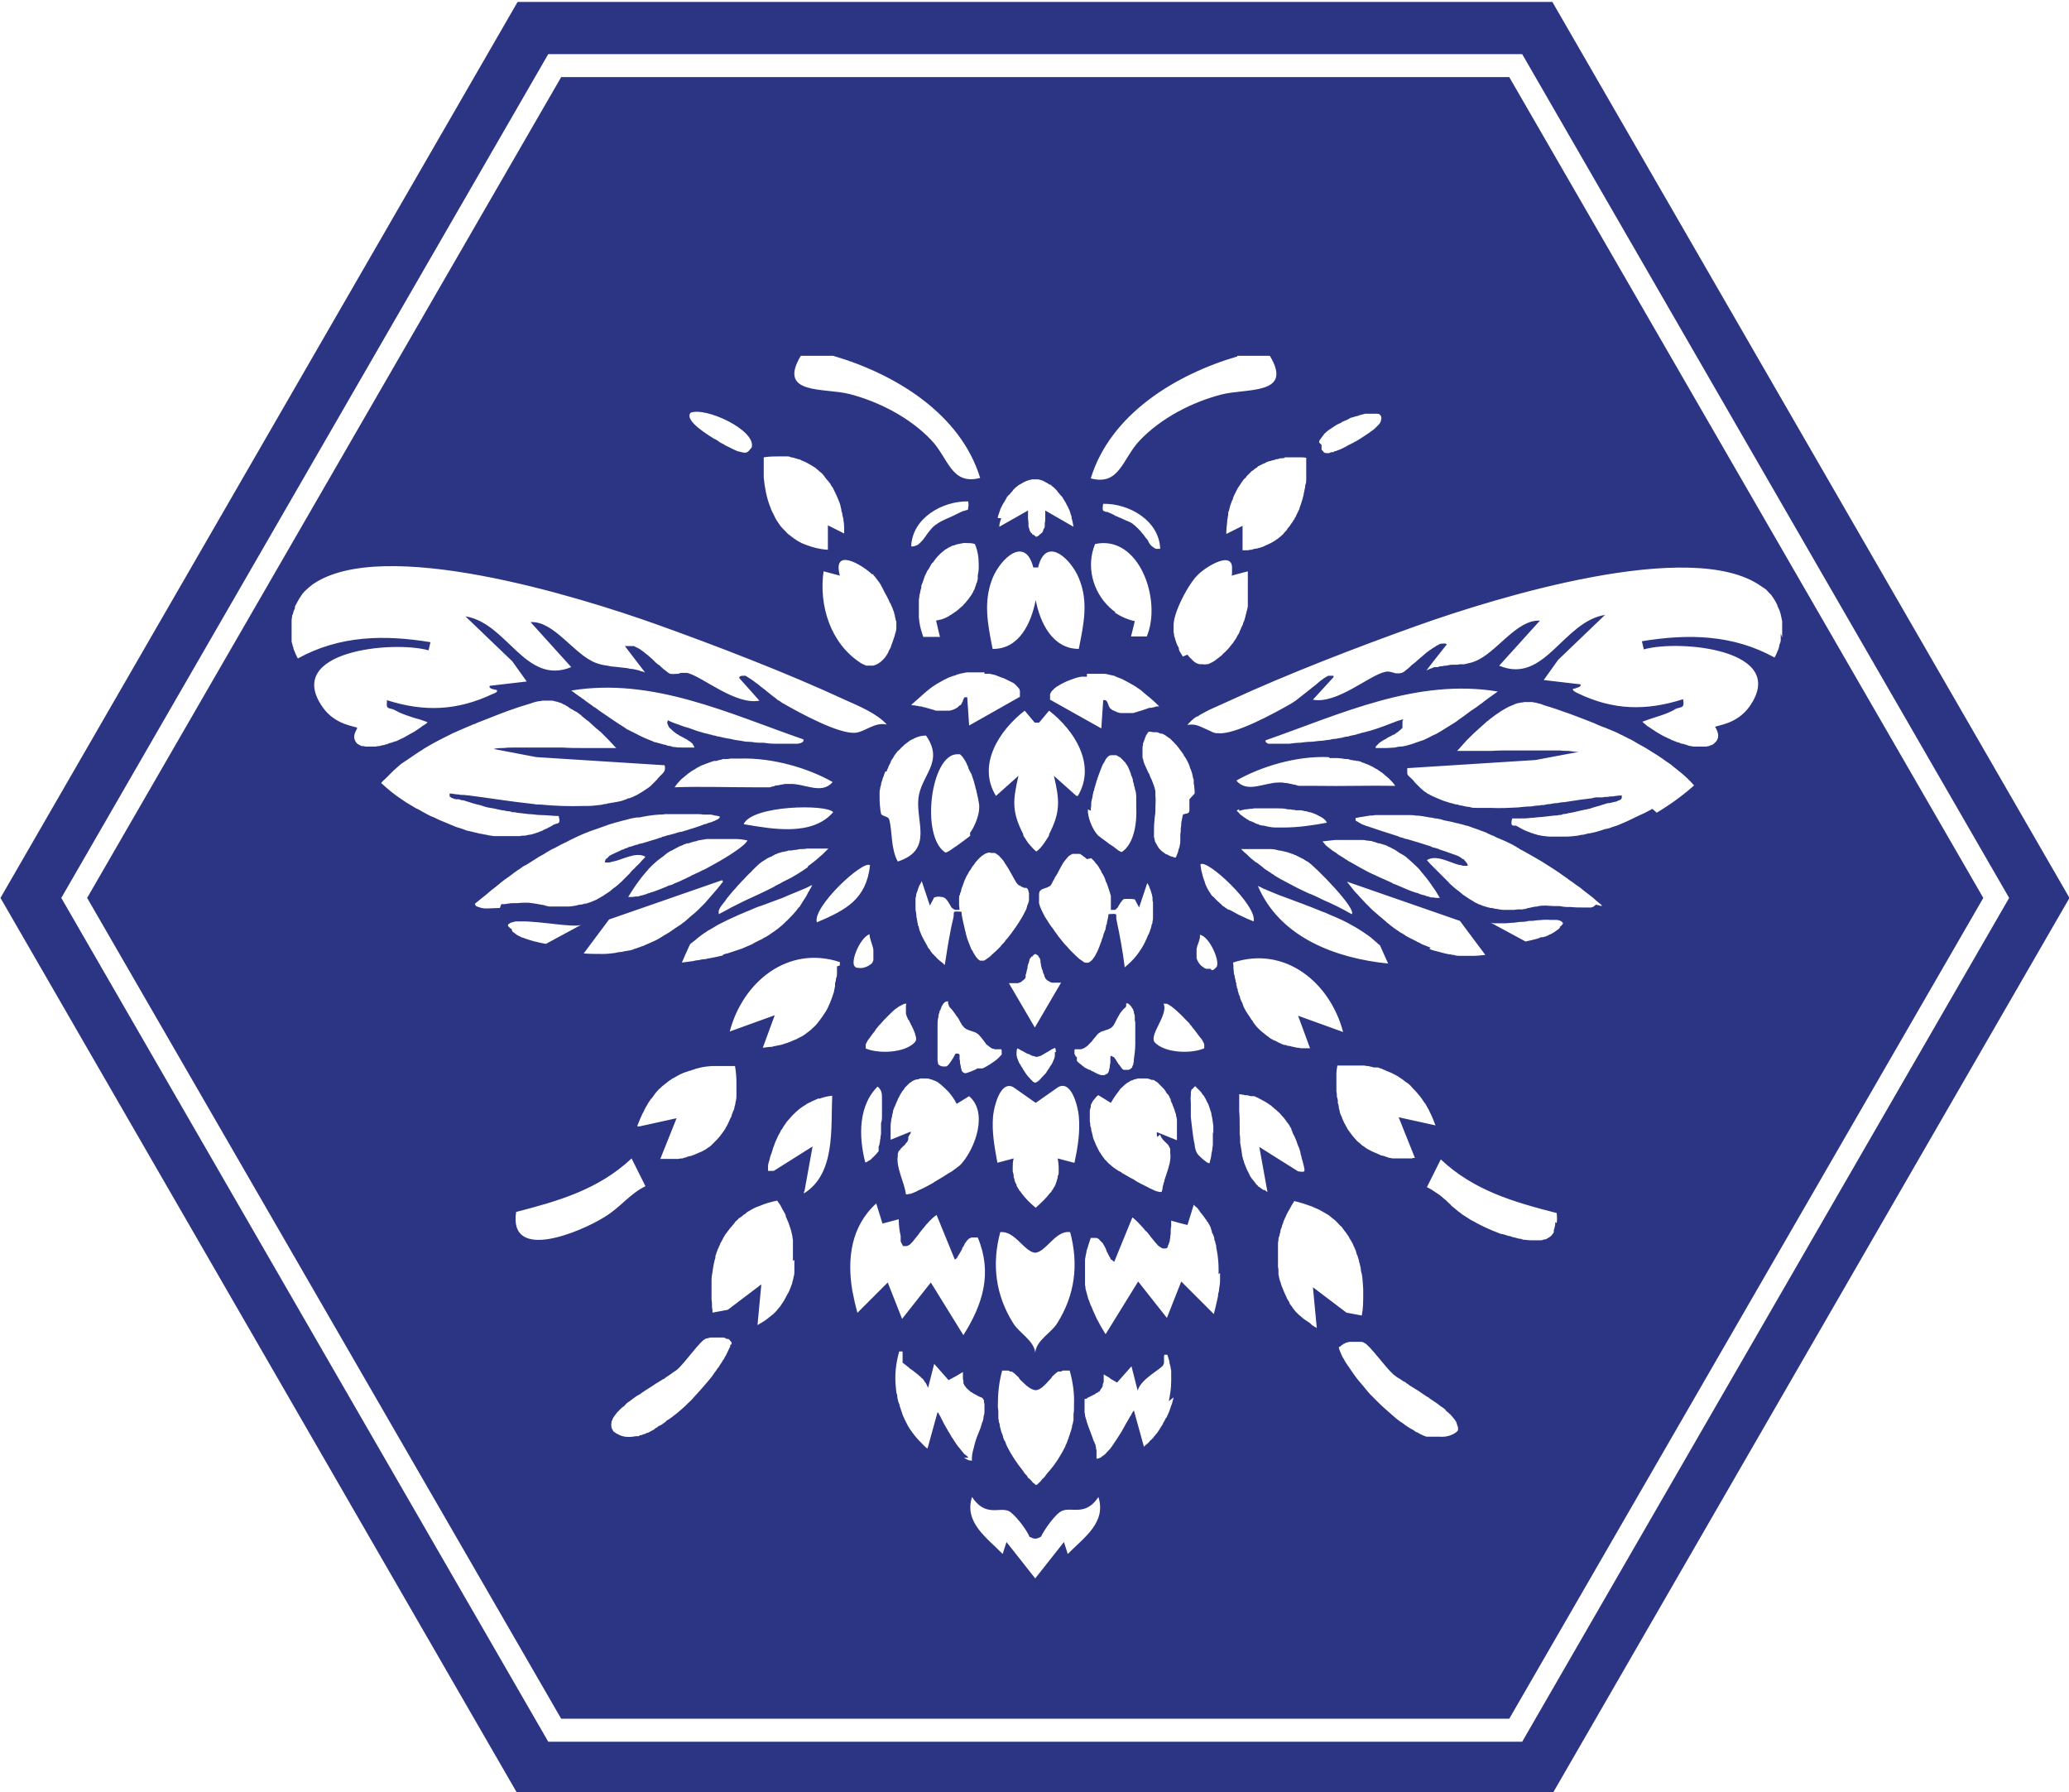 <?xml version="1.0" encoding="UTF-8"?>
<svg id="Layer_1" xmlns="http://www.w3.org/2000/svg" version="1.1" viewBox="0 0 432.1 374.2">
  <!-- Generator: Adobe Illustrator 29.2.1, SVG Export Plug-In . SVG Version: 2.1.0 Build 116)  -->
  <defs>
    <style>
      .st0 {
        fill: #2c3583;
      }
    </style>
  </defs>
  <path class="st0" d="M148.2,269.9h0c0,.1,0-.1,0-.1h0v-.9,1ZM148.2,269.9h0c0,.1,0-.1,0-.1h0v-.9,1ZM148.2,269.9h0c0,.1,0-.1,0-.1h0v-.9,1ZM148.2,269.9h0c0,.1,0-.1,0-.1h0v-.9,1ZM148.2,269.9v.5-.6h0v-.9,1ZM148.2,269.9v.5-.6h0v-.9,1ZM148.2,269.9v.5-.6h0v-.9,1ZM148.2,269.9v.5-.6h0v-.9,1ZM148.2,269.9v.5-.6h0v-.9,1ZM148.2,269.9v.5-.6h0v-.9,1ZM148.2,269.9v.5-.6h0v-.9,1ZM148.2,269.9v.5-.6h0v-.9,1ZM148.2,269.9v.5-.6h0v-.9,1ZM148.2,269.9v.5-.6h0v-.9,1ZM148.2,269.9v.5-.6h0v-.9,1ZM148.2,269.9v.5-.6h0v-.9,1ZM148.2,269.9v.5-.6h0v-.9,1ZM148.2,269.9v.5-.6h0v-.9,1ZM148.2,269.9v.5-.6h0v-.9,1ZM148.2,269.9v.5-.6h0v-.9,1ZM148.2,269.8v.6-.6h0ZM324.2.4H108.1L.1,187.5l108,187.1h216.1l108-187.1L324.2.4h0ZM317.9,363.7H114.5L12.8,187.5,114.5,11.3h203.4l101.7,176.2-101.7,176.2ZM315.2,16.1H117.2L18.2,187.5l99,171.4h198l99-171.4L315.2,16.1h0ZM275.5,92.4v-.2s0-.2.1-.2c0,0,0-.2.1-.2.1-.2.3-.4.5-.7,0,0,.1-.2.2-.2h0q0-.1.1-.2c0-.1.2-.2.3-.3.2-.2.4-.4.7-.6.2-.1.4-.3.6-.4s.4-.3.6-.4c.3-.2.6-.4.9-.5.2-.1.5-.2.7-.4.2-.1.5-.2.7-.3.3-.1.5-.2.8-.4s.5-.2.8-.3c.2,0,.5-.2.7-.2s.4-.1.6-.2c.4-.1.8-.2,1.2-.3h2.5c.2,0,.4,0,.6.2.3.3.4.7.2,1.1v.2s0,.1-.1.2c0,.2-.2.3-.3.5l-.6.6-.3.3c-.2.2-.5.4-.8.6-.1.1-.3.2-.4.3-.3.2-.6.4-.9.6-.6.4-1.2.8-1.9,1.2h-.1c-.4.3-.9.5-1.3.7-.2.1-.4.2-.5.3-.2.1-.4.2-.6.3-.4.2-.8.4-1.1.5-.2,0-.4.2-.6.2s-.3.1-.4.2-.1,0-.2,0c-.3,0-.5.1-.7.2s-.3,0-.5,0,0,0-.1,0h-.2s-.1,0-.2-.1h-.1s-.1-.2-.2-.3l-.3-.3v-1l-.5-.5ZM268.3,95.5h3.3c.4,0,.8,0,1.2.1v4.5c0,.4,0,.8-.2,1.2,0,.4-.1.8-.2,1.2-.2,1.3-.6,2.5-1,3.6,0,.2-.2.5-.3.7,0,.1-.1.3-.2.4,0,.1-.1.3-.2.4,0,.2-.2.4-.3.6,0,.2-.2.3-.3.5-.1.2-.2.4-.4.6-.1.2-.3.4-.4.6-.2.2-.3.4-.5.6v.2h-.2v.2h-.1c-.2.2-.3.4-.5.6-1,1-2.2,1.8-3.7,2.4-.2.1-.4.2-.6.3-.2,0-.4.1-.6.2-.1,0-.3,0-.4.1h0c-.2,0-.4.1-.6.1s-.4.1-.7.2c-.2,0-.5,0-.7.1h-1.2v-5.1l-3.4,1.7c0-.9.1-1.8.2-2.6,0-.2,0-.5.1-.7,0-.2,0-.4.1-.6v-.3c0-.3.1-.6.2-.8.1-.5.2-.9.4-1.4.1-.3.2-.6.4-.9v-.2c.1-.3.3-.6.4-.9.3-.5.5-1.1.9-1.6.1-.2.3-.4.4-.6h0s.1-.2.2-.3c.2-.3.4-.6.7-.8,0,0,.2-.2.2-.3l.9-.9c.2-.2.3-.3.5-.4s.3-.3.5-.4.4-.2.5-.4c.2-.1.4-.2.6-.3.2-.1.4-.2.6-.3.2,0,.4-.2.6-.3.2,0,.4-.2.6-.2s.4-.1.7-.2c.2,0,.5-.1.7-.2.3,0,.6-.1.9-.2.3,0,.6,0,.9-.1h0ZM248.4,166.9h0s0,0,0,0h0v1.5h0v.7c0,.2,0,.3-.1.5h0q0,.1-.1.1s-.2.1-.3.2h-.2s-.2,0-.3.1h-.1s-.2,0-.2.1h0s-.1.1-.1.2c-.1.5-.2,1-.3,1.5,0,.3,0,.7-.1,1.1,0,.4,0,.9-.1,1.3v1.3c0,.3,0,.6-.1.9,0,.4-.2.8-.3,1.1,0,.1,0,.3-.1.4,0,0,0,.2-.1.3-.1.3-.2.6-.4.9-.2,0-.5-.2-.7-.2-.4-.1-.8-.3-1.1-.5h-.1c-.1,0-.2-.1-.3-.2-.1,0-.2-.1-.3-.2-.2-.1-.4-.3-.5-.4l-.2-.2-.2-.2s-.2-.2-.2-.3c-.1-.1-.2-.3-.3-.5,0,0-.1-.2-.2-.3,0-.1-.1-.3-.2-.4,0-.1,0-.3-.1-.4,0-.2,0-.3-.1-.5v-1c0-.8,0-1.6.1-2.4,0-.7.2-1.4.2-2.1v-.6c0-.9.1-1.7,0-2.5v-.7c0-.3,0-.4-.1-.7-.1-.4-.2-.8-.4-1.2,0-.2-.2-.4-.2-.6-.2-.4-.4-.8-.5-1.1,0-.2-.2-.4-.3-.6-.3-.7-.6-1.3-.9-2,0-.1-.1-.3-.1-.4,0-.3-.2-.5-.2-.8v-1.8h0c0-.2,0-.4.1-.7v-.2c0-.2.1-.4.2-.6,0-.2.2-.4.2-.6s.2-.3.2-.5.2-.3.3-.5c0-.1.2-.3.3-.4.3,0,.6,0,.9.1h.8c.2,0,.5.2.8.3h.3c.5.2.9.5,1.3.8,0,0,.2.1.3.2,0,0,.1,0,.2.2.1,0,.2.2.3.3.2.1.3.3.5.5l.4.4c.1.1.2.3.4.5.3.4.6.8.9,1.2,0,0,.1.2.2.3,0,.2.2.4.3.5,0,.1.1.2.2.3,0,0,0,.1.1.2,0,0,0,.1.1.2.1.2.2.4.3.6.1.2.2.5.3.8,0,.2.1.3.2.5.2.5.3.9.4,1.4,0,.2.1.5.2.7v.6c0,.2,0,.4.1.6h0c0,.5.1.9.1,1.3v.4h0l-1.1,1.2ZM252.9,202.3h-.9c-.1,0-.2,0-.3-.1h0c-.2,0-.3-.2-.5-.3-.1,0-.2-.2-.4-.3-.4-.4-.7-.9-.9-1.5v-1.9c0-.1,0-.2.1-.4,0-.1,0-.2.1-.4.2-.5.4-1.1.5-1.6v-.6c2,.3,4.4,5.8,3.4,6.8s-.8.4-1.3.4h.2ZM253.3,236.5v2.1c0,.4,0,.7-.1,1.1,0,.4-.1.8-.2,1.2,0,.4-.1.8-.2,1.2l-.2.8s-.2,0-.4-.1c0,0-.2-.1-.3-.2-.7-.5-1.7-1.4-1.9-1.8-.2-.3-.4-.9-.5-1.6,0-.2,0-.4-.1-.6-.3-1.6-.5-3.6-.7-5.3v-2.8c0-.6-.1-1.2,0-1.7v-.2h0v-.4h0v-.2s0-.1.1-.2h0v-.2s0-.1.2-.2h.1c0-.1.1-.2.2-.3l.3-.3.5.5.5.5c.2.2.3.3.4.5s.2.3.4.5c.1.2.2.3.3.5.1.2.2.4.3.6,0,.1.1.2.2.4.2.3.3.7.4,1,.1.4.3.8.4,1.2v.2c.2.8.3,1.6.4,2.5v1.4h0ZM250.8,216.8c.1.2.3.4.4.6,0,.1.1.2.2.4,0,.1.1.2.1.3h0v.8c-2.7,1.2-8.2,1-10.3-1.2-1.4-1.5,2.9-5.8,1.8-8.1h.6s.2,0,.3.1c1,.5,2.5,1.9,3.9,3.4l.6.6s.1.1.1.2c.2.2.4.4.5.6.7.8,1.2,1.6,1.7,2.2h0ZM242.3,236.9c0,.2.1.3.2.5,0,0,0,.1.1.2.3.5.8.9,1.2,1.3.1.1.2.2.3.4,0,0,.1.1.1.2s.2.3.2.4v.9c.2,1.4-.3,2.9-.8,4.4-.1.4-.3.8-.4,1.2,0,.2-.1.5-.2.7,0,.3-.2.6-.2.9h0c0,.3-.1.6-.2.9h-.3c-.1,0-.3,0-.5-.1-.4,0-.8-.3-1.3-.5-.2-.1-.5-.2-.8-.4-1-.5-2.1-1-3.1-1.7-.2-.1-.4-.2-.6-.3-.4-.2-.8-.5-1.2-.7s-.4-.2-.5-.3c-.2-.2-.5-.3-.7-.4s-.4-.3-.6-.4c-.3-.2-.6-.4-.8-.6-.5-.4-.8-.7-1-.9-.1-.1-.2-.3-.4-.4-.2-.3-.5-.7-.8-1.1-.1-.2-.2-.4-.4-.6-.1-.2-.2-.4-.3-.6-.1-.2-.2-.4-.3-.6-.1-.2-.2-.4-.3-.7-.2-.4-.4-.9-.5-1.4,0-.1,0-.2-.1-.4,0-.3-.2-.6-.2-.9h0c0-.3-.1-.5-.2-.8,0-.3,0-.6-.1-.9v-2.2c0-.3.1-.5.2-.8v-.4c0-.1.1-.3.2-.4,0-.1.1-.2.2-.4,0-.1.2-.3.3-.4.1-.2.3-.3.4-.5l.2-.2s.2-.2.3-.2l2.6,1.6h0c.6-1.1,1.3-2,1.9-2.8,0,0,.1-.2.2-.2.1-.2.3-.3.4-.4.3-.3.5-.5.8-.7.2-.1.3-.2.5-.3,0,0,.2-.1.3-.2h0s.2-.1.3-.1c.2,0,.3-.2.5-.2,0,0,.2,0,.3-.1.1,0,.3,0,.4-.1h1.8c.2,0,.4,0,.5.1.2,0,.4.1.6.2h.4c.1,0,.2.1.3.2.2.1.4.2.6.4,0,0,.1,0,.2.2l.3.3.2.2q0,0,0,0c-.1-.1,0,0,0,0l.5.5c.2.2.4.5.5.7s.2.4.4.5c.2.2.3.5.4.7,0,.1.1.2.2.3h0v.2c0,.1,0,.2.1.3,0,.2.2.4.3.7,0,.2.1.3.2.5,0,.2.1.3.2.5,0,.3.2.7.3,1,0,.4.2.8.2,1.2v.6h0v3.6l-4.2-1.7v.3c0,.2,0,.5.1.7l.6-.5ZM208.9,286.2h1.5c.2,0,.4,0,.5.2,0,0,.1,0,.2,0,0,0,.1,0,.2,0,.5.3.9.7,1.3,1.1.1,0,.2.2.3.4.2.3.5.5.8.8l.2.2c.7.7,1.4,1.2,2.3,1.4.9,0,1.6-.7,2.3-1.4l.2-.2c.2-.3.5-.5.7-.8.1,0,.2-.2.3-.4.4-.4.8-.8,1.3-1.1,0,0,.1,0,.2,0,0,0,.1,0,.2,0,.2,0,.3,0,.5-.2h1.5c.7,2.5,1,4.9.9,7.2v.5c0,.4,0,.9-.1,1.3v1.1c0,.2,0,.4-.1.6,0,.3-.1.5-.2.8,0,.2,0,.4-.1.5,0,0,0,.3-.1.4,0,.2-.1.4-.2.6,0,.2-.1.4-.2.6,0,0,0,.2-.1.3,0,.2-.1.4-.2.6-.1.3-.2.6-.3.8,0,0-.2.3-.2.5-.9,1.8-2,3.6-3.4,5.2-.3.3-.5.6-.8,1-.1.2-.3.3-.4.5-.2,0-.3.3-.5.5-.1.2-.3.3-.5.5-.1.2-.3.3-.5.4-.2,0-.3-.3-.5-.4-.2,0-.3-.3-.5-.5l-.5-.5c-.2,0-.3-.3-.4-.5-.3-.3-.6-.6-.8-1-1.3-1.6-2.5-3.4-3.4-5.2,0-.2-.2-.3-.2-.5-.1-.3-.2-.6-.4-.8,0-.2-.2-.4-.2-.6s0-.2-.1-.3c0-.2-.1-.4-.2-.6s-.1-.4-.2-.6c0,0,0-.3-.1-.4,0-.2-.1-.4-.1-.5,0-.3-.1-.6-.2-.8,0-.2,0-.4-.1-.6v-1.1c0-.4,0-.9-.1-1.3v-.5c0-2.3.2-4.7.9-7.2h-.4ZM208.9,257.3c3-.4,5,4.1,7.3,4.3h0c2.3-.2,4.3-4.8,7.3-4.3,1.8,6.8,1,13.1-2.7,19-1.2,2-4.3,3.5-4.6,6.1-.3-2.5-3.3-4-4.6-6.1-3.7-5.9-4.5-12.3-2.7-19h0ZM224.3,242.8l-3.4-.9c.1.7.2,1.3.2,1.9s0,.3,0,.5v.3c0,.4,0,.7-.2,1v.2c0,.2-.1.4-.2.7,0,.2-.1.4-.2.6h0c0,.1,0,.2-.1.3,0,0,0,.1-.1.2,0,.2-.2.3-.3.5,0,.2-.2.3-.3.5-.1.2-.2.4-.4.5-.8,1.1-1.9,2.1-3,3.1-1.2-1-2.2-2-3-3.1-.1-.2-.2-.3-.4-.5-.1-.2-.2-.3-.3-.5-.1-.2-.2-.3-.3-.5v-.2s0-.2-.2-.3h0c0-.2-.2-.4-.2-.6s-.1-.4-.2-.7v-.2c0-.3-.1-.7-.2-1v-.8c0-.6,0-1.2.2-1.9l-3.4.9c-.6-3.3-1.2-6.4-.9-9.8.2-1.9,1.5-7.4,4.2-6l4.7,3.3,4.7-3.3c2.8-1.5,4.1,4.1,4.3,6,.3,3.4-.2,6.5-.9,9.8h-.1ZM190.2,236.6h0v-.3h0l-4.2,1.7v-2.7c0-.4,0-.7.1-1.1,0-.4.1-.7.2-1.1,0-.4.2-.7.2-1s.1-.4.2-.6c0-.2.1-.3.2-.5.2-.5.4-1,.6-1.4,0-.1.1-.3.2-.4,0-.2.2-.3.2-.4s.2-.3.2-.4c.1-.2.3-.4.4-.6.2-.2.4-.5.5-.7h0l.3-.3.3-.3.3-.3c.1,0,.2-.2.3-.2.2-.1.3-.2.4-.3.2,0,.3-.2.5-.2,0,0,.2,0,.2-.1h.2c.2,0,.5-.1.7-.2h1.1c.4,0,.7,0,1.1.2.2,0,.4.1.6.2.1,0,.2.1.3.1s.3.2.4.2.3.2.4.3c.4.2.7.6,1.1.9l.9.9c.6.7,1.2,1.5,1.7,2.5h0l2.6-1.6c4,3.4,1.3,10.8-1.6,14.1-.3.4-1.1.9-2,1.6-.2.1-.5.3-.7.4-.8.5-1.7,1.1-2.6,1.6-.2.1-.4.2-.6.4-.9.5-1.8,1-2.7,1.4-.3.1-.5.2-.8.4-.5.2-.9.4-1.3.5-.2,0-.4,0-.5.1h-.4c-.3-2.5-2.1-5.6-1.7-8v-.4c0-.1,0-.2.1-.3h0s0-.2.1-.3c0,0,.1-.2.2-.2.2-.4.6-.7.9-1,.2-.1.3-.3.4-.5.2-.1.3-.3.4-.5h0s0-.2.1-.3v-.5h0l.5-.8ZM133.1,235.1c.2-.5.4-1,.6-1.5.2-.4.3-.7.5-1.1.2-.3.4-.7.5-1,.2-.4.5-.8.7-1.2,0,0,.1-.2.2-.3.2-.3.4-.6.7-.9,0-.1.2-.2.2-.3.1-.1.2-.3.3-.4,0-.1.2-.2.3-.4,0,0,.1-.1.2-.2.2-.2.3-.4.5-.5.3-.3.6-.6.9-.8.1-.1.3-.2.4-.3.2-.2.4-.3.5-.4.2-.2.5-.3.7-.5.1,0,.2-.2.4-.2.2-.1.3-.2.5-.3.5-.3,1.1-.6,1.6-.8.2,0,.4-.2.6-.2s.4-.2.6-.2.4-.1.6-.2c.2,0,.4-.1.6-.2.8-.2,1.5-.4,2.4-.5.4,0,.8-.1,1.1-.1h4.8c.2,1.2.3,2.3.3,3.5s0,.5,0,.8v2.1c0,.4-.1.8-.2,1.2,0,.3-.1.6-.2.9,0,.4-.2.8-.4,1.2,0,.2-.2.4-.2.6s-.2.5-.3.7c-.1.3-.3.6-.4.9-.2.4-.4.8-.6,1.1,0,.2-.2.3-.3.5-.5.7-1,1.4-1.6,2-.2.2-.3.3-.5.5-.1.1-.2.2-.3.3-.1.1-.2.2-.3.3-.2.2-.5.4-.7.5-.3.2-.5.4-.8.5-.3.2-.5.3-.8.4-.5.2-.9.4-1.4.6-.2,0-.4.2-.6.2s-.2,0-.4.1c-.2,0-.4.1-.6.2-.2,0-.4.1-.7.2-.3,0-.5,0-.8.1h-3.8l3.4-8.5-7.7,1.7h-.5ZM139.4,151c0,.2.1.4.2.6,0,0,0,.1.1.2,0,0,0,.1.2.2,0,0,0,.1.2.2,0,0,.1.1.2.2,0,0,.1.1.2.2,0,0,.2.1.2.2h0c.1,0,.3.2.4.3.1,0,.2.1.3.2.2,0,.3.2.5.3.3.1.5.3.8.4.2.1.3.2.5.3.2,0,.3.2.5.3.2.1.4.3.6.4,0,0,.1.1.2.2,0,0,.1,0,.2.2,0,0,0,.1.1.2,0,.1.1.2.2.3v.2h-2.3c-.6,0-1.2,0-1.7-.1-.3,0-.6,0-.9-.2-.4,0-.8-.1-1.2-.3-.2,0-.4,0-.5-.1-.5-.1-1-.3-1.5-.4-.3,0-.5-.2-.8-.3-1.1-.4-2.2-.9-3.3-1.5-.3-.1-.5-.3-.8-.4s-.5-.3-.8-.4-.5-.3-.8-.5c-1.6-1-3.2-2.1-4.8-3.2-.5-.3-.9-.7-1.4-1,0,0-.1,0-.2-.1-.6-.5-1.3-.9-1.9-1.4-.2-.2-.5-.3-.7-.5s-.5-.3-.7-.5c-.5-.3-.9-.7-1.4-1,17-2.8,32.9,4.8,48.5,10.2h0v.4h-.1q0,.1-.1.2s-.1,0-.2.1c0,0-.2,0-.2.1-.2,0-.3,0-.5.1h-5.1c-.7,0-1.4-.1-2.1-.2h-1c-.7,0-1.4-.2-2.1-.2s-1.1-.1-1.6-.2c-.8-.1-1.5-.2-2.2-.4-.8-.1-1.7-.3-2.5-.5-.3,0-.5-.1-.8-.2-.3,0-.6-.1-.8-.2-.3,0-.5-.1-.8-.2-.4,0-.8-.2-1.2-.3-.8-.2-1.6-.5-2.4-.8-.3-.1-.6-.2-1-.3-.7-.2-1.3-.5-2-.7-.5-.2-1.1-.4-1.6-.7-.1.3-.2.5-.2.7v.3-.4ZM140.9,164.4h0s.1-.2.2-.3c.1-.1.2-.3.3-.4.2-.3.5-.5.7-.8.2-.2.4-.4.7-.6.5-.4.9-.8,1.4-1.1.2-.2.5-.3.8-.5,0,0,.2-.1.3-.2,0,0,.2-.1.3-.2.1,0,.2-.1.4-.2s.4-.2.6-.3c.3-.1.6-.2.8-.3.5-.2,1.1-.4,1.7-.6h.4c.2,0,.4-.1.7-.2.3,0,.5-.1.8-.2h.6c.3,0,.6,0,.9-.1h2.1c6.8-.2,14.2,2,19.3,4.9-2.3,2.7-5.8.3-8.9.4h-.8c-.2,0-.5,0-.7.1-.4,0-.8.2-1.2.2s-.5.1-.7.2h0c-.3,0-.5.1-.8.2h-3.5c-5.5,0-11-.2-16.5,0h0c0-.1,0,0,0,0ZM174,169.6c-4.4,5.1-12.8,3.5-18.7,2.5,1.8-4,17.5-4.2,18.7-2.5ZM151.5,175.2h2c.8,0,1.7.1,2.6.3,0,0-.1.2-.2.3-.6.8-1.9,1.7-3.6,2.8-.2.1-.3.2-.5.3-.4.3-.9.5-1.3.8-.3.2-.6.3-.9.5-.6.3-1.2.7-1.8,1-.3.2-.6.3-1,.5-.1,0-.3.1-.4.2-.2.1-.4.2-.6.3-.2,0-.3.2-.5.2-.3.2-.7.3-1,.5s-.7.3-1,.5c-.5.2-1,.5-1.5.7-.3.1-.7.3-1,.4h0c-.3.2-.6.3-1,.4-.1,0-.2,0-.3.1-.2.1-.4.2-.7.3-.9.4-1.8.7-2.6,1-.2,0-.4.1-.6.2-.2,0-.4.1-.6.2-.3.1-.7.2-1,.3-.2,0-.5.1-.7.2h-.4c-.3,0-.6.1-.8.1h-.9c1.2-2,2.4-3.7,3.7-5.2.2-.2.4-.4.6-.7.6-.6,1.1-1.1,1.7-1.6.3-.2.6-.5.9-.7.3-.2.6-.4.9-.7.5-.4,1-.7,1.5-.9.2-.1.5-.3.7-.4.3-.1.5-.3.8-.4h0c.3-.1.6-.2.9-.4.2,0,.5-.2.7-.2s.3,0,.5-.1c.3-.1.6-.2,1-.3.2,0,.5-.1.7-.2.6-.1,1.2-.2,1.8-.3h3.9ZM151,184.1c-.4.5-.8,1-1.2,1.5s-.9,1-1.3,1.5c-.4.5-.9,1-1.3,1.5-.2.2-.5.5-.7.7s-.5.5-.7.7c-.5.5-1,.9-1.5,1.3-.3.3-.6.5-.9.8s-.6.5-.9.7c-.2.2-.5.4-.7.5-.3.2-.6.4-.9.6-.8.6-1.6,1.1-2.5,1.6-.3.2-.5.3-.8.5-.7.4-1.4.7-2.1,1-.2.1-.5.2-.7.3-.2.1-.4.2-.7.3-.2,0-.4.2-.6.2-.3.1-.5.2-.8.3-.2,0-.4.1-.5.2-.3,0-.6.2-.9.2s-.4.1-.6.1c-.4,0-.7.2-1.1.2s-.8.1-1.2.2c-.8.1-1.6.2-2.5.2-1.3,0-2.7,0-4-.1l5.3-7.1,23.6-8.2.2.3ZM151,199.5c-.4.1-.8.2-1.3.3-.5.1-1,.2-1.5.3-.4,0-.7.2-1.1.2s-.8.1-1.2.2c-.4,0-.8.1-1.2.2-.8.1-1.5.2-2.3.3l.4-.9.3-.7,1-2.2c.2-.2.3-.3.5-.4.2-.2.3-.3.5-.4.2-.2.5-.4.7-.6.4-.3.8-.6,1.2-.9.4-.2.7-.5,1.1-.7,0,0,.1,0,.2-.1.5-.3,1-.6,1.5-.9,1.5-.8,3.2-1.6,4.8-2.3.6-.2,1.1-.5,1.7-.7.5-.2.9-.4,1.4-.6s1-.4,1.4-.5c1.4-.5,2.9-1.1,4.3-1.6.5-.2.9-.4,1.4-.6,1-.4,1.9-.8,2.9-1.2.2-.1.5-.2.7-.3.4-.2.8-.4,1.2-.6-.1.3-.2.6-.4.8-.1.2-.2.5-.4.7-.3.7-.7,1.3-1.1,1.9-.2.3-.3.5-.5.8-.1.2-.2.4-.4.5-.7,1-1.6,1.9-2.4,2.7-.2.2-.4.3-.5.5-.3.2-.5.5-.8.7-.8.7-1.7,1.3-2.6,1.9-.3.2-.6.4-.9.5-.3.2-.6.4-.9.5-.2.1-.4.2-.6.3-.4.2-.8.4-1.1.6-.5.2-.9.4-1.4.6-.4.2-.9.4-1.3.5-.3.1-.6.2-.9.3-.5.2-1,.3-1.5.5-.3,0-.7.2-1,.3h.1ZM168.7,181.1c-.7.5-1.5,1-2.3,1.5-.4.2-.8.5-1.2.7s-.4.2-.6.3c-.2.1-.4.2-.6.3-.4.2-.8.4-1.1.6-.4.2-.9.4-1.3.7-2.1,1.1-4.2,2-6.3,3-.6.3-1.2.6-1.8.9s-1.2.6-1.7.9c-.6.3-1.1.6-1.7.9h0v-.7c.1-.4.4-.9.9-1.5.1-.1.2-.3.4-.5.1-.2.3-.4.4-.6.6-.7,1.2-1.5,1.9-2.2.2-.3.5-.6.8-.9.4-.5.9-.9,1.3-1.4.1-.1.2-.2.3-.3.1-.1.2-.2.3-.3.1-.1.2-.2.3-.3.1,0,.2-.2.3-.3,0,0,.2-.2.3-.3.2-.2.4-.4.5-.5.6-.6,1.1-1,1.4-1.2.4-.2.8-.5,1.1-.7,0,0,.2,0,.2-.1.2,0,.3-.2.5-.2s.2-.1.3-.2c.2,0,.4-.2.6-.3.2,0,.3-.1.5-.2.3-.1.7-.2,1-.3.2,0,.3,0,.5-.1.3,0,.5-.1.8-.2h.3c.2,0,.5,0,.7-.1.5,0,.9-.1,1.4-.2.5,0,1,0,1.4-.1h4.5c-.2.2-.4.4-.6.6-.4.4-.8.8-1.2,1.1-.4.4-.8.7-1.3,1.1-.4.3-.9.7-1.3,1h.1ZM181.7,180.7c-.8,7.1-5,9.3-11.1,11.9-1-3.2,9.8-13.2,11.1-11.9ZM181.6,195.1c0,.8.4,1.6.6,2.4.1.3.2.6.2,1v1.8h0v.2s0,.1-.1.2h0c0,.2-.1.3-.2.4,0,.1-.2.2-.3.3,0,0-.1,0-.2.1-.2.2-.5.3-.7.4-.1,0-.2.1-.3.1s-.2,0-.3.1c-.3,0-.7.1-1,0h-.3c-.2,0-.4-.2-.5-.3-1-1,1.3-6.5,3.4-6.8h-.3ZM182.9,226.6c1.2.8,1.3,1.6,1.3,2.6v1.6h0v2.2h0c0,.5,0,1-.2,1.5v2c0,.3,0,.5-.1.8,0,.2,0,.5-.1.7,0,.2,0,.5-.1.7,0,.3-.1.5-.2.7v.8c0,.1,0,.3-.2.4-.1.2-.6.7-1,1.1-.1,0-.2.2-.3.3-.2.2-.4.3-.6.4,0,0-.2.1-.3.2-.2.1-.4.2-.4.1-1.4-5.4-1.5-12.2,3-16.2h-.8ZM180.8,219v-.7h0c0-.2,0-.3.1-.4,0-.1.1-.2.2-.4.1-.2.2-.4.4-.6.2-.3.5-.7.8-1.1.2-.2.4-.5.6-.8,0-.1.2-.3.3-.4.2-.3.4-.5.7-.8.4-.5.8-.9,1.2-1.3l.2-.2.5-.5c.5-.5,1-1,1.5-1.3.2-.2.4-.3.6-.4.4-.2.7-.4,1-.5h.4c0,.1-.1.3-.1.4v1.7c.1.3.2.7.4,1,0,.1,0,.2.2.3.1.2.2.5.4.8,0,.1.1.3.2.4.3.6.5,1.1.7,1.6,0,.1,0,.2.1.4.2.6.2,1.1-.2,1.5-2.1,2.2-7.6,2.4-10.3,1.2h0ZM182.4,119.9h0v.2l.2.2c.1.1.3.3.4.5.4.5.8,1,1.1,1.6,0,.1.2.3.2.4s.2.3.2.4.2.3.2.4c.3.5.6,1.1.9,1.7.1.3.2.5.4.8.1.3.3.6.4.9s.2.6.3.8c0,.3.2.6.2.8s0,.3.1.4c0,.3.1.6.2.8v1.3c0,.4-.1.9-.3,1.4,0,.2-.1.4-.2.7-.2.6-.4,1.2-.6,1.7,0,.2-.2.5-.3.7-.2.3-.3.7-.5,1-.1.2-.3.4-.4.6-.7.9-1.6,1.6-2.6,1.8h-1.3c-.2,0-.3-.1-.5-.2-.3-.1-.5-.2-.8-.4-6.3-4.1-8.7-12-7.7-19.1l3.4.9c-1.6-6,4.6-2.3,6.7-.3h.3ZM185.2,161c0-.2.2-.5.3-.7,0-.2.2-.5.3-.7.1-.2.2-.4.3-.7.1-.2.2-.4.4-.6,0-.1.2-.3.2-.4.2-.3.4-.6.6-.8.1-.2.2-.3.4-.4,0-.1.2-.2.3-.3.2-.2.3-.4.5-.5l.4-.4c.4-.3.8-.6,1.2-.9.1,0,.3-.2.4-.2s.3-.1.4-.2c.8-.4,1.6-.6,2.5-.6,3.9,5.6-1.1,8.2-1.6,13.2-.5,4.9,3.1,10.7-4.3,13.1-1.5-2.7-1.1-6.3-1.8-8.8-.2-.7-1.5-.6-1.7-1.2-.2-1-.3-2.2-.3-3.4v-.8h0c0-.4,0-.6.1-.9,0-.3.1-.6.2-.9,0-.4.2-.8.3-1.1,0-.2.1-.4.2-.6.1-.4.3-.8.4-1.1h.3ZM227.9,179.2l.2.2.4.4c.1.1.2.3.3.4.3.3.6.7.8,1.1.1.2.3.4.4.7s.3.5.4.7c.2.4.4.8.5,1.2,0,.2.2.4.3.7.3.9.6,1.7.8,2.5v2.9h.8s.2,0,.2-.1c0,0,.2-.1.2-.2.1,0,.2-.2.3-.3,0,0,0-.1.1-.2,0-.1.2-.3.3-.5,0-.1.2-.3.3-.4,0,0,.1-.2.2-.3.1-.1.2-.2.4-.3h.6q0,0,0,0c-.1,0,0,0,.1,0,.4,0,.9,0,1.5.1l.9,1.7,1.7-5.1c.2.3.4.6.5,1,0,.2.2.3.2.5.1.3.2.7.3,1,0,.1,0,.3.1.4h0v.4c0,.2,0,.5.1.7v3.2h0c0,.3,0,.5-.1.8,0,.2,0,.5-.2.7,0,.2,0,.3-.1.5,0,.2-.1.4-.2.6,0,.2-.1.4-.2.6,0,.1-.1.3-.2.4-.4,1-.9,2.1-1.5,3-.3.5-.7,1-1,1.4-.7.9-1.6,1.7-2.4,2.4-.4-3.2-1-6.6-1.7-9.8-.3-1.3.6-1.5-1.7-1.3,0,.3-.1.9-.3,1.6,0,.2,0,.5-.2.7,0,.2,0,.4-.1.6,0,.2,0,.4-.2.6,0,.2-.1.4-.2.6-.1.4-.2.8-.4,1.2,0,.3-.2.6-.3.9h0c-.1.3-.2.6-.3.8-.2.6-.5,1.1-.7,1.5-.1.2-.2.4-.4.6,0,.1-.2.3-.3.4,0,.1-.2.2-.3.3s-.3.2-.4.3h0c-.2,0-.4.1-.6,0h-.2c-.1,0-.3-.1-.5-.3-.2-.1-.4-.3-.6-.4-.5-.4-1-.9-1.6-1.5l-.5-.5c-.3-.4-.7-.8-1-1.1-.2-.2-.3-.4-.5-.6-.6-.7-1.1-1.4-1.6-2.1-.3-.4-.5-.8-.8-1.1-.2-.3-.4-.6-.6-.9-.1-.2-.2-.4-.4-.6,0-.1-.2-.3-.3-.5-.5-1-1-1.9-1.2-2.8v-1.5c0-.5,0-.9.3-1.2h.1c0-.1.1-.1.2-.2.1,0,.3-.1.5-.2,0,0,.2,0,.3-.1.2,0,.5-.2.7-.3.1,0,.2-.1.3-.2h0s.2-.2.2-.3.2-.2.2-.4c.2-.3.3-.6.5-.9,0-.2.2-.3.3-.5.2-.3.4-.7.6-1.1s.4-.7.6-1.1c.1-.2.2-.3.3-.5.3-.4.6-.8.9-1.1,0-.1.2-.2.3-.3.1,0,.2-.2.3-.2s.3-.2.4-.2h1.4c.1,0,.3,0,.4.2,0,0,.2,0,.3.2.3.2.6.4.9.7l.9-.2ZM227.8,169.3c0-.3,0-.6.1-1.1v-.5c0-.4.2-.9.3-1.5,0-.2,0-.3.1-.5,0-.2.1-.5.2-.7,0-.2.1-.5.2-.8.4-1.5,1-3.1,1.5-4.3.1-.2.2-.5.4-.7h0c0-.1.2-.3.2-.4,0,0,0-.1.1-.2.1-.2.3-.4.4-.5.3-.3.5-.4.8-.4h.9c.1,0,.2,0,.3.1.2.1.5.3.7.4l.2.2.2.2.2.2c.1.1.2.3.4.4.1.2.2.4.4.6.1.2.2.4.3.6.1.2.2.5.3.7,0,.2.2.4.2.6s.1.3.2.5c0,.2.2.4.2.7s.1.5.2.8c0,.3.1.5.2.8,0,.3.1.5.2.8,0,.3.1.6.1.9v1.6h0v.7c.2,4-.7,7.9-3,9.4,0,0-.3,0-.5-.2,0,0-.2,0-.3-.2-.1,0-.3-.2-.4-.3-.1,0-.3-.2-.4-.3-.3-.2-.6-.4-.9-.6-.1,0-.3-.2-.4-.3-.4-.3-.7-.5-1.1-.8-.2-.1-.4-.3-.5-.4-.1,0-.2-.2-.3-.2,0,0-.2-.1-.2-.2l-.2-.2c-1-1.2-2-3.6-1.9-5.2l.6.3ZM216.2,214.7h0l-5.5-9.4h1.8c.2,0,.4-.1.6-.2.1,0,.2,0,.3-.2,0,0,.2-.2.3-.2l.2-.2.2-.2s0-.1.1-.2v-.4c0-.1,0-.2.1-.4,0-.1.1-.3.1-.4,0-.3.2-.6.2-.9s0-.3.1-.5c0-.2.1-.4.2-.5v-.2s0-.2.1-.2v-.2s0-.1.1-.2c0,0,0-.2.2-.2,0-.1.1-.2.2-.3h.2c0-.2.2-.3.3-.4,0,0,.1,0,.2-.1,0,0,.1,0,.2.1.1,0,.2.1.3.2h.1c0,.1.1.3.2.4,0,0,.1.2.2.2v.2s0,.1.1.2v.4c0,.2.1.3.1.5s0,.3.1.5c0,.3.2.6.3.9,0,.1,0,.3.1.4,0,.1.1.2.2.4v.2s0,.1.1.2c0,0,0,.1.1.2,0,0,0,.1.1.2l.2.2s.2.2.3.2c0,0,.2.1.3.2.2.1.4.2.6.2h1.8l-5.5,9.4h0ZM220.3,219.8v.6c0,.1,0,.3-.1.5,0,.2-.1.3-.2.5,0,.2-.2.4-.2.5-.1.3-.3.5-.5.8,0,.1-.2.3-.3.5-.1.2-.3.4-.4.6,0,.1-.2.2-.2.3s-.2.2-.3.3c-.2.3-.5.5-.7.8l-.4.4h0c-.1.1-.2.2-.4.3,0,0-.1.1-.2.1,0,0-.1,0-.2.1,0,0-.1,0-.2-.1,0,0-.1,0-.2-.1-.1,0-.2-.2-.3-.3h0c-.1-.1-.3-.2-.4-.4-.2-.2-.5-.5-.7-.8,0,0-.2-.2-.2-.3s-.2-.2-.2-.3c-.1-.2-.3-.4-.4-.6,0-.2-.2-.3-.3-.5-.2-.3-.3-.6-.5-.8,0-.2-.2-.4-.2-.5,0-.2-.1-.3-.2-.5,0-.2,0-.3-.1-.5v-.6c0-.3,0-.6.2-.9.1,0,.2.2.4.2.2.2.5.3.7.4s.5.3.7.4.3.2.5.2h0c.1,0,.3.1.4.2.1,0,.3.1.4.2.3,0,.5.1.8.2.3,0,.5-.1.8-.2.1,0,.3,0,.4-.2.1,0,.3-.1.4-.2h0c.2-.1.3-.2.5-.3.2-.1.4-.2.7-.4.2-.1.4-.3.7-.4.1,0,.2-.1.4-.2.2.2.2.5.2.9h-.2ZM224.8,166.2l-4.7-4.2c1.2,5.1,1.4,7.5-1,12.2h0v.2c-.1.2-.3.6-.6,1,0,.1-.2.2-.2.3h0s-.1.2-.2.3c-.5.7-1.1,1.5-1.7,1.8-.5-.4-1.1-1.1-1.7-1.8,0,0-.1-.2-.2-.3h0c0-.1-.2-.2-.2-.3-.2-.4-.5-.7-.6-1h0v-.2c-2.4-4.7-2.2-7-1-12.2l-4.7,4.2c-4-6.5.7-13.7,6-17.8l2.1,2.5h.9l2.1-2.5c5.3,4.1,9.9,11.3,6,17.8h-.3ZM206.8,178.1h.9c.3.1.5.3.8.5.1,0,.2.2.3.3l.2.2.2.2c.1.1.2.3.4.5.1.2.2.3.3.5,1,1.4,1.8,3.2,2.5,4.2l.2.2.2.2h.2c.1.1.2.2.4.3.2,0,.4.2.5.2h.4c.1,0,.2.1.3.2h0c.2.3.2.6.3.9h0v1.4c0,.4-.2.8-.4,1.3,0,.1,0,.2-.1.4,0,.2-.2.5-.3.7-.7,1.5-1.8,3.1-2.9,4.6-.2.3-.5.6-.7.9-.3.3-.6.7-.8,1-.3.3-.6.6-.8.9l-.8.8c-.3.3-.7.6-1,.9l-.3.3c-.1.1-.3.2-.4.3-.4.3-.7.5-.9.6h-.8c-.3-.1-.5-.4-.8-.7-.1-.2-.3-.4-.4-.6,0-.1-.2-.3-.3-.5,0-.2-.2-.4-.3-.5-.3-.7-.6-1.5-.9-2.3-.1-.4-.2-.7-.3-1.1,0-.3-.2-.6-.2-.9-.4-1.6-.7-3-.7-3.6-2.2-.2-1.4,0-1.7,1.3-.4,1.6-.7,3.2-1,4.9-.3,1.6-.5,3.3-.8,4.9-.1,0-.2-.2-.3-.3-.2-.1-.3-.3-.5-.4s-.3-.3-.5-.4l-.4-.4c-.1-.1-.2-.3-.4-.4-.1-.1-.2-.3-.4-.4-.1-.1-.2-.3-.3-.4-.1-.1-.2-.2-.2-.3-.1-.2-.2-.3-.4-.5h0c0-.1-.2-.2-.2-.4-.4-.7-.8-1.4-1.2-2.2-.2-.5-.5-1.1-.6-1.7,0-.2-.1-.4-.2-.5,0-.2,0-.4-.1-.5,0-.2,0-.4-.1-.6,0-.2,0-.4-.1-.5,0-.6-.1-1.1-.2-1.7v-2c0-.2,0-.5.1-.7,0-.5.2-.9.4-1.4,0-.2.1-.4.2-.6h0c0-.2.2-.4.3-.6h0c0-.1.2-.3.2-.4,0,0,0-.1.1-.2l1.7,5.1.9-1.7c.6-.2,1.1-.2,1.5-.1h0c.5,0,.9.3,1.1.6.1.1.2.2.3.4.2.3.3.5.5.8,0,0,0,.1.1.2.1.2.3.4.5.5,0,0,.2.1.3.2h1c0-.3-.1-.7-.1-1.2h0v-1.2c0-.3,0-.6.2-.8,0-.2,0-.4.2-.6,0-.2,0-.3.1-.5,0-.2.1-.4.2-.6.2-.6.4-1.2.7-1.8.1-.3.3-.6.5-.9.1-.3.3-.6.5-.8.2-.3.3-.6.5-.8.2-.2.4-.5.5-.7.5-.6.9-1,1.4-1.4.2-.1.4-.3.6-.4.4-.2.8-.3,1.2-.3h-.1ZM202.7,174.4l-.2.2-.2.2s-.2.1-.3.2c-.6.5-1.5,1.1-2.3,1.7,0,0-.2.1-.3.2,0,0-.2.1-.3.2-.8.6-1.5,1-1.7.9-5.2-3.4-3-20.5,2.5-20.5h.5s.1,0,.2.1h0l.2.2s0,.1.2.2c0,0,.1.2.2.3,0,0,.1.2.2.3,0,0,.1.2.2.3,0,.1.2.3.2.4,0,0,0,.1.1.2,0,0,0,.2.1.2,0,.2.2.3.2.5s.1.4.2.5c0,.1.1.3.2.4,0,.1.1.3.2.4s.1.3.2.5c.1.4.3.8.4,1.2h0c.1.4.2.8.3,1.1,0,.3.2.6.2.8.3,1.2.5,2.3.6,3v.6c0,1.6-1,4-1.9,5.2v.5ZM204,223.2c-1,.5-1.9.8-2.3.9h-.2s-.1,0-.2-.1c0,0-.1,0-.2-.1,0,0-.1-.2-.2-.2,0,0-.1-.2-.1-.3s0-.2-.1-.3c0-.3-.1-.7-.2-1.1,0-.3,0-.6-.1-.8v-.9s0-.1-.1-.2h-.1c0-.1-.1-.1-.2-.1q0,0,0,0c.1,0,0,0,0,0h-.4s-.2.2-.2.3-.2.2-.2.4c-.4.6-.9,1.5-1.4,1.9,0,0-.1,0-.2.1h-.6c-.3,0-.6-.1-1-.4h0s0-.1-.1-.2h0c0-.2,0-.3-.1-.6v-3h0v-4.8h0c0-.5.1-1.1.2-1.5,0-.3.1-.6.2-.8,0-.2,0-.3.2-.5,0-.2.2-.4.2-.6.1-.3.3-.5.4-.7l.2-.2.2-.2h.1s.1,0,.2-.1h.3v.2c0,.2,0,.4.2.7v.2h.1c0,.2.2.3.3.4.4.4.7.9,1,1.3,0,.1.2.3.3.4.3.4.5.8.7,1.2,0,.1.2.2.2.4.2.2.4.5.6.7.8.7,2.1.7,2.8,1.3.1.1.3.2.4.4.5.5.8,1,1.2,1.5.1.2.3.4.5.5.2.2.5.4.8.6,0,0,.2.1.3.1,0,0,.2,0,.3.1h1.4s0,.1.1.2h0v.9h0s-.1.2-.2.2c-.6.8-1.8,1.6-3,2.3-.3.2-.6.3-.8.4h-1.2ZM225,220.9l-.2-.2-.2-.2h0c0-.1-.1-.3-.2-.4v-.7h0v-.2h0c.1-.1.2-.1.3-.1h1c.2,0,.4-.1.6-.2.2,0,.3-.2.5-.3.1,0,.2-.2.3-.2l.3-.3c0-.1.2-.2.3-.3,0-.1.2-.2.3-.3.2-.3.4-.6.7-.9,0,0,.2-.2.2-.3h.1c0-.1.1-.2.2-.3l.2-.2s.2-.1.3-.2c0,0,.2-.1.3-.2.1,0,.2,0,.3-.1.2,0,.4-.1.6-.2.1,0,.2,0,.3-.1,0,0,.2,0,.3-.1.2-.1.5-.2.7-.4l.3-.3h0s.1-.1.1-.2h0s.1-.2.2-.3h0c.1-.3.2-.4.3-.6.1-.2.2-.4.3-.6,0,0,.1-.2.2-.3,0,0,0-.1.1-.2,0,0,0-.1.1-.2.3-.5.7-1,1.2-1.4,0,0,.2-.2.2-.3h0v-.5h0c0-.1.1-.1.2-.1.2,0,.4.2.6.4.1.1.3.3.4.5,0,0,.1.2.2.3,0,0,0,.1.1.2,0,0,0,.2.1.3v.2c0,.2.2.5.2.8v.6c0,.2,0,.4.1.6v2.1h0v2.5c0,1.3-.2,2.4-.3,3.3,0,.3,0,.5-.1.7h0c0,.2,0,.4-.2.6,0,.1,0,.2-.1.3h0c0,.1-.2.2-.3.3-.2.1-.3.2-.5.2h-.9c-.3-.1-.5-.4-.7-.7-.1-.2-.2-.3-.4-.5-.4-.6-.7-1.2-1-1.5h-.1c-.1,0-.2-.1-.3-.2h-.2s-.1.1-.1.2v.9c0,.3,0,.5-.1.8,0,.4-.1.8-.2,1.1,0,.1,0,.2-.1.3,0,.1,0,.2-.2.3,0,0-.1.2-.2.2h-.2c0,.1-.1.1-.2.2h-.7c-.5-.1-1.1-.4-1.8-.8-.2,0-.4-.2-.5-.3h-.2c-.1,0-.3-.2-.4-.2s-.3-.2-.4-.2-.3-.2-.4-.3c-.1,0-.3-.2-.4-.3-.1-.1-.2-.2-.4-.3-.2-.2-.5-.4-.6-.6v-.6ZM232.9,127.8c-.4-.3-.8-.6-1.2-1-3.5-3.3-4.9-8.6-3-13.2,9.2-2,14,11.7,10.8,19.3h-3.3c0,.1.8-3.2.8-3.2-1.5-.3-3-1-4.2-1.8h.1ZM239.7,112.8c-.2-.2-.3-.4-.5-.6-.2-.3-.4-.6-.7-.9-.2-.2-.3-.4-.5-.6h0l-.6-.6c-.1,0-.2-.2-.3-.3-.2-.1-.3-.2-.5-.4-.2-.1-.4-.3-.7-.4-.2-.1-.4-.2-.7-.3-.4-.2-.9-.4-1.3-.6-.2,0-.4-.2-.7-.3-.2,0-.4-.2-.6-.3-.2-.1-.4-.2-.6-.3,0,0-.2,0-.2-.1-.2,0-.3-.1-.5-.2-.3,0-.5,0-.7-.2h-.1c-.1,0-.2-.2-.2-.4v-.2c0-.2,0-.5.1-.9,5.4-.1,11.7,3.5,11.9,9.4h-.8s-.2,0-.3-.1c-.5-.3-.9-.6-1.2-1.1l-.3-.6ZM247,137.1h0c-.1-.3-.3-.5-.4-.7h0c-.2-.3-.3-.5-.4-.8v-.2c0-.2-.2-.4-.3-.6-.3-.7-.5-1.4-.7-2.1,0-.2,0-.4-.1-.7h0v-1.2c-.2-2.7,3.2-9.1,5.2-10.9,1.9-1.8,7.3-5,7-1v.8c0,.1,0,.3-.1.5h0l3.4-.9v4.3h0v2.2h0v.9h0c-.2.8-.4,1.6-.6,2.4s-.3.7-.4,1.1c0,.2-.1.4-.2.5,0,.1-.1.2-.2.4,0,.2-.2.5-.3.7,0,.2-.1.3-.2.5,0,.1-.1.2-.2.3,0,.1-.2.3-.2.4-.1.2-.2.4-.3.5-.1.2-.3.4-.4.6s-.2.3-.4.5c-.1.1-.2.3-.3.4-.3.4-.6.7-1,1.1h0c-.2.2-.5.4-.7.7h0c-.3.2-.6.5-.9.7h0c-.3.2-.6.5-1,.7h0c-.4.2-.7.4-1.1.5h-.2c-.3,0-.5.1-.8,0h-.6c-.7-.1-1.3-.5-1.8-1.1l-.5-.5c-.1-.1-.2-.3-.3-.4l-1,.4ZM258.4,74.3h6.8c5,8.3-4.9,6.7-10.2,8.1-6.1,1.6-12.5,4.9-16.9,9.5-3.7,3.8-4.2,9.6-10.3,8,4.1-13.4,17.7-21.7,30.7-25.5h-.1ZM226.9,140.7h3.7c.5,0,1,.2,1.5.3.1,0,.3,0,.4.1.2,0,.3,0,.5.2.1,0,.2,0,.3.1.6.2,1.1.4,1.6.7.4.2.8.4,1.3.7.2.1.5.3.7.4.3.2.6.4.9.6h0c.3.2.6.4.9.7.2.2.5.4.7.6.9.7,1.8,1.5,2.7,2.4-.4,0-.8,0-1.1.2-.2,0-.3,0-.5.1h-.3c-.2,0-.5.1-.7.2-.5.2-1,.3-1.5.5-.2,0-.4.1-.6.2-.2,0-.5.1-.7.2h-2.6c-.1,0-.3,0-.4-.1-.1,0-.3,0-.4-.1-.3-.1-.6-.3-.9-.4-.1,0-.3-.2-.4-.3h-.1c-.2-.3-.3-.5-.4-.7,0-.2-.1-.4-.2-.5,0-.2-.1-.3-.2-.4h0l-.2-.2h-.5l-.4,5.9-10.7-6v-1c0-.1,0-.2.1-.3,0,0,0-.2.1-.2,0,0,0-.1.1-.2,0,0,.1-.2.2-.2.3-.4.8-.8,1.4-1.1,0,0,.2-.1.3-.2.4-.2.8-.4,1.2-.6.5-.2,1-.4,1.6-.6.5-.2,1-.3,1.5-.4h1.2v-.6ZM208.4,108.2v-.2c0-.2.1-.4.2-.7.1-.3.2-.6.3-.9,0-.1.1-.3.2-.4,0-.1.1-.3.2-.4,0-.1.1-.3.2-.4.2-.3.4-.7.6-1,0,0,0-.1.1-.2,0,0,0-.1.1-.2,0,0,.1-.2.2-.2,0,0,0-.2.2-.2.2-.2.4-.5.6-.7s.2-.2.3-.4l.5-.5c.1-.1.3-.2.4-.3.1-.1.2-.2.4-.3.1,0,.3-.2.4-.2,0,0,.2-.1.3-.2.1,0,.3-.2.4-.2s.2-.1.4-.2c.1,0,.2,0,.3-.1.1,0,.2,0,.3-.1.2,0,.3,0,.5-.1h1.2c.2,0,.3,0,.5.1.1,0,.2,0,.3.1.1,0,.2,0,.3.1.1,0,.2.1.4.2.1,0,.3.2.4.2,0,0,.2.1.3.2.1,0,.2.2.4.2s.3.2.4.3c.1.1.3.2.4.3l.5.5c.1.1.2.2.3.4.2.2.4.5.6.7,0,0,.1.2.2.2,0,0,.1.2.2.2,0,0,0,.1.1.2,0,0,0,.1.1.2.2.3.4.7.6,1,0,.1.1.3.2.4,0,.1.2.3.2.4s.1.3.2.4c.1.3.2.6.3.9,0,.2.2.4.2.7v.2c.2.6.3,1.2.4,1.8l-5.9-3.4v1.7c0,.3,0,.6-.1.9v.7c0,.3-.2.5-.3.7,0,.1,0,.2-.1.3,0,0,0,.2-.1.2h0s0,.2-.2.2c0,0-.1.2-.2.2h-.1q0,.1-.1.2c-.1.1-.3.2-.4.3,0,0-.2,0-.2.1,0,0-.2,0-.2-.1-.1,0-.2-.2-.4-.3,0,0-.1,0-.2-.1h-.1c0-.1-.1-.3-.2-.3s-.1-.2-.2-.2h0s0-.2-.1-.2c0-.1-.1-.2-.1-.3,0-.2-.2-.5-.2-.7v-.7c0-.3-.1-.6-.1-.9v-1.7l-6,3.4c0-.6.2-1.2.4-1.8h-.7ZM207.3,120.7c1.7-4.1,6.8-8.9,8.5-2.2h1c1.6-6.7,6.8-1.9,8.5,2.2,2.1,5,1,9.7,0,14.8-5.5,0-8.1-5.5-9-10.2h0c-.9,4.7-3.4,10.3-9,10.2-1-5.1-2-9.8,0-14.8ZM205.5,140.7h1.2c.5.1,1,.2,1.5.4.5.2,1,.4,1.6.6.4.2.8.4,1.2.6s.4.2.6.3c.2.1.4.3.5.4.3.3.6.6.8.9,0,0,0,.2.1.3v.6h0v.7l-10.6,6-.4-5.9h-.5s-.1,0-.2.2h0c0,.1-.1.3-.2.4,0,.2,0,.3-.2.5,0,.2-.2.5-.4.6h-.1c-.1.1-.3.3-.4.4-.6.4-1.1.6-1.7.7h-2.7c-.1,0-.3,0-.4-.1-.7-.2-1.4-.4-2.1-.6-.3,0-.6-.2-.9-.2s-.3,0-.5-.1c-.2,0-.4,0-.6-.1-.2,0-.5,0-.8-.1.9-.8,1.8-1.6,2.7-2.4.2-.2.5-.4.7-.6.3-.2.6-.5.9-.7h0c.3-.2.6-.4.9-.6.2-.1.5-.3.7-.4.4-.2.8-.5,1.3-.7.5-.3,1.1-.5,1.7-.7.1,0,.2,0,.3-.1.2,0,.3-.1.5-.2.1,0,.3,0,.4-.1.5-.1,1-.2,1.5-.3h3.7v.3ZM196.1,133h-3.3c0-.3-.2-.5-.2-.7-.4-1.1-.6-2.2-.7-3.4v-3.3c0-.3,0-.6.1-1,0-.3.1-.6.2-1,0-.3.1-.5.2-.8v-.3c0-.3.2-.6.3-.9.1-.3.2-.6.3-.9h0c.1-.3.2-.6.4-.9,0-.1.1-.3.2-.4,0-.2.2-.4.3-.5.2-.3.3-.6.5-.9.1-.2.2-.4.4-.5.2-.2.3-.4.5-.7.3-.4.7-.8,1.1-1.2.2-.2.4-.3.6-.5s.5-.4.7-.5.3-.2.5-.3c0,0,.1,0,.2-.1.1,0,.2-.1.4-.2,0,0,.2-.1.3-.1.2,0,.4-.1.6-.2.5-.1,1-.2,1.5-.3h.6c.6,0,1.2,0,1.8.2.6,1.4.8,2.8.8,4.3s0,.4,0,.6c0,.6-.1,1.2-.2,1.7v.6c0,.1,0,.3-.1.4,0,.2,0,.4-.2.6,0,.1,0,.2-.1.4,0,.2-.2.4-.2.6s-.2.4-.3.6c0,.2-.2.4-.3.6-.1.2-.2.4-.4.6-.2.3-.4.6-.6.8-.2.3-.5.6-.8.9-.1.2-.3.3-.4.4-.3.3-.6.5-.8.7-.2.2-.4.3-.7.5-.2.2-.5.3-.7.5-.2,0-.3.2-.5.3-.2.1-.4.2-.6.3-.4.2-.7.3-1.1.4-.1,0-.3,0-.4.1-.2,0-.3,0-.5.1l.8,3.4h-.2ZM202.2,106.2h0c0,.1,0,.2-.2.3h0c-.2,0-.4.1-.7.2-.1,0-.3,0-.5.2,0,0-.2,0-.3.1-.2.1-.4.2-.6.3-1.5.8-3.2,1.3-4.5,2.3-.1,0-.2.2-.4.3l-.3.3c-.2.2-.4.5-.6.7-.6.7-1,1.5-1.6,2.1l-.6.6c-.1,0-.2.2-.3.2-.2.1-.5.2-.8.3h-.5c.2-5.9,6.5-9.5,11.9-9.4.1.6.1,1,0,1.2v.3ZM167.2,74.3h6.8c13,3.8,26.6,12.1,30.7,25.5-6.1,1.6-6.6-4.2-10.3-8-4.4-4.6-10.8-7.9-16.9-9.5-5.3-1.4-15.3.3-10.2-8.1h-.1ZM159.5,95.5c1.2-.2,2.4-.2,3.5-.2h1.3c.3,0,.6,0,.9.2h0c.3,0,.6.1.9.2.2,0,.5.2.7.2s.4.1.5.2c.5.2,1,.4,1.5.7.2.1.5.3.7.4.3.2.5.3.8.5.2.2.5.4.7.6s.5.4.7.6.3.4.5.6c0,0,.1.2.2.3.2.3.5.6.7.8,0,.1.2.3.3.4,0,0,0,.1.1.2.1.2.2.4.4.6.5,1,1,2,1.4,3.1.2.5.3,1,.4,1.5,0,.3.1.5.2.8,0,.3.1.7.2,1,.1.7.2,1.4.2,2.1v1.1l-3.4-1.7h0v5.1c-1.7-.1-3.2-.5-4.5-1-.3-.1-.7-.3-1-.4-.3-.2-.6-.3-.9-.5-.2-.1-.4-.3-.6-.4-.4-.3-.8-.6-1.2-.9-.2-.2-.4-.3-.5-.5-.3-.3-.5-.5-.8-.8s-.5-.6-.7-.9c-.1-.2-.3-.4-.4-.6-.3-.4-.5-.9-.7-1.3l-.6-1.2c0-.2-.1-.4-.2-.6-.7-1.8-1.1-3.9-1.3-6v-4.4.2ZM144.2,86.2c3.1-1.3,13.7,3.6,12.8,7.2-1,1.3-1.1,1.3-2.6.9-.2,0-.7-.2-1.3-.5-.4-.2-.8-.4-1.2-.6s-.5-.2-.7-.4c-.2-.1-.4-.2-.6-.3-.2-.1-.4-.2-.6-.4-.3-.2-.6-.4-.9-.5-3.1-1.9-6.1-4.2-4.8-5.5h0ZM78.7,155.9h-2.1c-.2,0-.4,0-.6-.1h-.4c-.2,0-.4-.2-.6-.3h-.1s-.2-.2-.3-.2c-.2-.2-.4-.5-.5-.8-.5-1.1.6-2.4.5-2.5-.4-.4-4.5-.5-7.2-4.3-8.3-11.8,14.7-14,22.1-11.9l.4-1.7c-9.7-1.6-19-1.4-27.7,3.4,0-.1-.2-.3-.2-.4s-.2-.3-.2-.4c-.2-.4-.3-.8-.5-1.2,0-.1,0-.3-.1-.4-.1-.4-.2-.8-.3-1.1v-.4h0v-.3h0v-3.5c0-.3,0-.6.1-1,0-.2,0-.4.2-.6,0-.2,0-.3.1-.4,0-.3.2-.5.3-.8v-.3s0-.2.1-.2c0-.1.1-.3.2-.4.2-.4.4-.8.6-1.1,0,0,.1-.2.2-.3.1-.2.3-.4.4-.6.1-.2.3-.3.4-.5l.2-.2c.5-.5,1-.9,1.5-1.3,14.5-10.3,55.7,2.5,71.7,8.2,12.6,4.5,27.4,10.2,39.5,15.8,2.9,1.3,6.8,2.9,8.8,5.2-2.5-.6-4.5,1.5-6.5,1.7-3.4.4-11.8-4.2-15.1-6.1-.1,0-.2-.1-.3-.2-.1,0-.2-.1-.3-.2-.2-.1-.3-.2-.5-.3-.2-.1-.3-.2-.5-.4-1-.7-2.1-1.7-3.2-2.5-.3-.3-.6-.5-.9-.7-.9-.7-1.7-1.2-2.2-1.5h-.3c-.4,0-1.1,0-1,.5l4.2,4.7c-5,1-12-5.1-15.1-5.8h-1.2c-.2,0-.4.1-.6.2h-.3c-.5,0-.9.1-1.4,0-.1,0-.2-.1-.4-.2-.1,0-.2-.2-.4-.3-.4-.3-.8-.6-1.2-1s-.3-.3-.5-.4-.3-.3-.5-.4c-.1-.1-.3-.3-.4-.4-.3-.3-.7-.7-1.1-1-.1-.1-.3-.3-.5-.4h0c-.2-.2-.4-.3-.6-.5-.4-.3-.8-.6-1.2-.8-.1,0-.2-.1-.4-.2-.1,0-.2-.1-.4-.2h-1.9l4.2,5.5c-.2,0-.4-.2-.6-.2s-.4-.1-.6-.2c-.4-.1-.8-.2-1.3-.3-.4,0-.9-.1-1.3-.2-.9-.1-1.8-.2-2.7-.3-.4,0-.9-.1-1.3-.2-.9-.1-1.7-.3-2.5-.6-4.5-1.7-8.7-8.8-13.6-8.5h0l8.5,9.4c-9.6,3.9-13.3-9.2-22.1-10.6l9.8,9.4,3,4.2-7.7.9c-.1.2-.1.3,0,.4h0c.1.1.3.2.6.3.1,0,.2,0,.3.1h.2s.2,0,.3.1h.1v.2c0,.2-.3.4-.9.6-7.4,3.5-14.3,3.8-22.1,1.3h0v.5c-.2,1.6.7,1,1.7,1.6.6.3,1.1.6,1.7.8.3.1.5.2.8.3.9.3,1.7.6,2.6.8.6.2,1.1.4,1.7.6,0,0-.1.1-.2.2-.1.1-.2.2-.4.3,0,0-.2.1-.3.2,0,0-.1,0-.2.1-.2.2-.5.4-.8.6-.2.1-.4.3-.6.4-.4.3-.9.5-1.4.8-.2.1-.5.3-.7.4-.3.2-.7.4-1,.5-.3.2-.7.3-1,.5h-.2c-.3.1-.5.2-.8.3h-.1c-.3.1-.6.2-.8.3h0c-.3,0-.5.2-.8.2h0c-.3,0-.6.2-.9.2s-.4,0-.6.1h.2ZM96.9,173.2c-.5-.2-1-.3-1.6-.5-.4-.2-.8-.3-1.2-.5-.8-.3-1.6-.7-2.4-1-.6-.3-1.2-.6-1.8-.8-.5-.3-1-.5-1.5-.8s-1-.6-1.5-.8c-.3-.2-.7-.4-1-.6s-.7-.4-1-.6h0c-.3-.2-.6-.4-.9-.6-1.7-1.1-3.1-2.3-4.4-3.5.3-.3.5-.6.8-.8.4-.4.8-.8,1.2-1.2h0c.2-.2.4-.4.6-.6.3-.3.6-.5.9-.8s.8-.7,1.3-1c.3-.2.6-.4.9-.6.7-.5,1.5-1,2.2-1.5.4-.2.8-.5,1.1-.7.4-.2.8-.5,1.2-.7,1.2-.7,2.4-1.3,3.6-1.9.4-.2.8-.4,1.2-.6.9-.4,2.5-1.1,4.4-1.9.2,0,.4-.1.5-.2,2.1-.8,4.5-1.8,6.7-2.6.3-.1.6-.2.9-.3.8-.3,1.7-.6,2.4-.8.4-.1.9-.3,1.3-.4.5-.2.9-.3,1.3-.4.2,0,.4-.1.6-.1s.4,0,.5-.1h2c.3,0,.6.1.9.2.2,0,.5.1.7.2.1,0,.2,0,.3.1.2,0,.4.2.6.3.2,0,.4.2.6.3.2.1.4.2.6.4h0c.2.1.4.3.7.4.2.1.4.3.7.4.2.1.5.3.7.5h0c.2.1.4.3.6.5.2.2.4.3.6.5.3.2.5.4.8.6.4.4.8.7,1.2,1.1.2.2.4.4.6.5.2.2.4.4.6.5.1.1.3.3.4.4,1,1,1.9,1.9,2.6,2.7,0,0,.2.2.3.3h-7.1c-1.4,0-2.7,0-4.1-.1h-9.9c-.8,0-1.6,0-2.4.1-.7,0-1.4,0-2.1.2l8.9,1.7,26.8,1.7c.2.8,0,1.3-.4,1.7-.1.1-.3.3-.4.4l-.2.2s-.1.2-.2.2c-.2.3-.5.6-.8.9-.2.2-.5.5-.7.7,0,0-.1.1-.2.2-.2.2-.5.4-.8.6h0c-.3.2-.6.4-.9.6-.3.2-.7.4-1,.6s-.7.3-1,.5c-.3.1-.5.2-.8.3h-.1c-.2,0-.3.1-.5.2-.5.2-1.1.4-1.7.5-.2,0-.4.1-.5.1-.2,0-.3,0-.5.1-.2,0-.4,0-.6.1-.3,0-.7.1-1,.2-.4,0-.7.1-1.1.2h-.2c-.8.1-1.7.2-2.5.2h-.8c-2.9.1-6,0-9.1-.3-.4,0-.9,0-1.3-.1-4.8-.5-9.6-1.3-13.6-1.8-.4,0-.7-.1-1.1-.1s-.7,0-1-.1c-.7,0-1.3-.2-1.9-.2v.5h0c0,.1,0,.2.1.2h.1q0,.1.2.2s.1,0,.2.1c.1,0,.2,0,.3.1.1,0,.3.1.4.1h.4c.3,0,.6.1.8.2h.3c.4.1.9.3,1.3.4.6.2,1.2.4,1.7.5s.9.2,1.4.4c.6.2,1.2.3,1.9.4.6.1,1.2.3,1.9.4.4,0,.8.2,1.2.2s.6.1.9.2c.3,0,.6,0,.9.1.8.1,1.7.2,2.5.3.9,0,1.7.2,2.5.2,1.3,0,2.5.2,3.8.2,0,.2,0,.4.1.5.2,1.3-.4.9-1.1,1.3h-.1c-.2.2-.5.3-.8.5-.3.1-.5.3-.8.4s-.5.2-.8.4c-.3.1-.6.2-.8.3h0c-.6.2-1.1.4-1.7.5-.4,0-.8.2-1.2.2s-.6,0-.9.1h-5.1c-.3,0-.6,0-.9-.1-.4,0-.7-.1-1.1-.2-.4,0-.8-.2-1.2-.2-.8-.2-1.7-.4-2.5-.6-.3,0-.6-.2-1-.3h.1ZM104.4,189.6c-.9,0-1.8.1-2.6.1h-.3c-.6,0-1.1-.1-1.5-.3,0,0-.2,0-.3-.1,0,0-.2,0-.2-.1h-.1c0-.1-.1-.2-.2-.3v-.2c.4-.3.7-.6,1.1-.9.8-.6,1.5-1.2,2.3-1.9.7-.5,1.3-1,2-1.6.5-.4,1-.8,1.5-1.1.4-.3.8-.6,1.2-.9s.8-.6,1.3-.9c.4-.3.8-.6,1.3-.8.6-.4,1.3-.8,1.9-1.2.6-.4,1.1-.7,1.7-1,.3-.2.5-.3.8-.5.5-.3,1-.6,1.5-.8.4-.2.9-.5,1.3-.7.7-.3,1.4-.7,2-1,1.8-.9,3.6-1.7,5.5-2.3.5-.2.9-.3,1.4-.5s.9-.3,1.4-.5c.5-.1.9-.3,1.4-.4.4-.1.8-.2,1.1-.3.4-.1.8-.2,1.2-.3.6-.2,1.3-.3,1.9-.4h.5c1.4-.3,2.7-.5,4.1-.6.4,0,.9,0,1.3-.1h6.5c.5,0,1,0,1.5.1h1.4c.3,0,.7.1,1,.2.3,0,.7.1,1,.2v.3h-.1q0,.1-.2.2s-.2.2-.4.2c0,0-.2.1-.3.2,0,0-.2,0-.3.1-.2,0-.3.2-.5.2s-.2,0-.3.1c-.2,0-.4.1-.6.2-.1,0-.2.1-.4.1,0,0-.2,0-.3.1-1,.4-2.3.8-3.6,1.2-.3.1-.7.2-1,.3-.2,0-.3,0-.5.1-.2,0-.5.1-.7.2-.5.1-1,.3-1.5.4-.3,0-.6.2-1,.3-.2,0-.3,0-.5.2-.3,0-.7.2-1,.3-.7.2-1.4.4-2,.6s-.7.2-1,.3c-.2,0-.3.1-.5.1s-.3.1-.5.2c-.2,0-.3,0-.5.1-.3.1-.6.2-.9.3-.3,0-.6.2-.8.3-.3,0-.5.2-.8.3-.2,0-.5.2-.7.3-.3.1-.6.3-.9.4-.2.1-.4.2-.6.3,0,0-.1,0-.2.1,0,0-.1,0-.2.1,0,0-.1,0-.2.1l-.2.2c-.2.2-.3.3-.4.4h-.1c-.1.2-.2.3-.2.4h0c-.1.2-.1.3,0,.4h.8c.3,0,.6-.2.9-.2,2-.4,4.7-2.1,6.7-1-.3.4-.7.7-1,1.1s-.7.7-1,1c-.2.2-.3.4-.5.5-.3.3-.6.6-.8.9-.4.4-.7.7-1.1,1.1-.2.2-.5.5-.7.7-.3.2-.5.5-.8.7-.2.2-.5.4-.8.6-.2.2-.5.4-.7.6h0c-.2.1-.4.3-.6.4-.3.2-.6.4-.9.6-.2.1-.5.3-.7.4s-.5.3-.7.4-.5.2-.7.3c-.2.1-.5.2-.8.3-.2,0-.4.2-.7.2s-.3,0-.4.1c-.1,0-.3,0-.4.1h-.2c-.3,0-.6.1-1,.2-.5.1-1.1.2-1.6.2h-3.8c-.2,0-.4,0-.6-.1-.2,0-.5-.1-.7-.2h-.1c-.6-.1-1.1-.2-1.7-.3-.6-.1-1.2-.2-1.8-.2s-1.2,0-1.9.1h-1c-.5,0-1.1.1-1.7.2h-.7l-.3.8ZM106.8,193.9h-.1s-.1,0-.2-.1h0q0-.1-.1-.1c0-.1-.2-.2-.3-.3v-.2c0-.1,0-.2.2-.3h.1c0-.1.1-.1.2-.2.3-.1.7-.2,1.1-.3h1c4-.1,11.3,1.4,12.7.7l-7.4,4c-1.6-.3-3.3-.7-4.8-1.3-.2,0-.5-.2-.7-.3h0c-.2-.1-.5-.2-.7-.4-.3-.2-.5-.4-.8-.6l-.2-.6ZM107.7,253.1c8.9-2.3,17.3-4.7,24.2-11.2l2.9,5.8c-3.3,1.6-5.2,4.4-8.5,6.4-4.9,3.1-20.2,9.6-18.5-1.1h0ZM152.5,281.1c0,0,0,.3-.2.4,0,.2-.2.4-.3.7,0,0-.1.3-.2.4-.1.3-.3.6-.5.9,0,.2-.2.4-.3.5-.2.4-.4.7-.7,1.1-.1.2-.2.4-.4.6-.2.2-.3.5-.5.7s-.3.5-.5.7c-.3.5-.7.9-1.1,1.4-1,1.2-2,2.3-3.1,3.5-.3.4-.7.7-1,1-.2.2-.4.4-.6.6-1.2,1.1-2.4,2.1-3.6,2.9-.2,0-.3.2-.5.4-.4.3-.8.6-1.2.8-.2,0-.4.2-.6.4-.2,0-.4.2-.6.4-.4.2-.9.5-1.3.7q-.3.1,0,0c-.2,0-.3,0-.5.2-.3,0-.6.2-.9.3-.2,0-.3,0-.5.2-.2,0-.4,0-.6,0-1.5.3-2.8.2-3.9-.5-.1,0-.2,0-.3-.2-.1,0-.2,0-.3-.2-.2,0-.3-.3-.4-.5-.1-.2-.2-.3-.2-.5,0-.3-.1-.6,0-.8h0c0-.3,0-.5.2-.7,0,0,0-.2.1-.3.2-.4.6-.9,1-1.4.1,0,.3-.3.4-.4.2-.2.5-.5.8-.7.1,0,.3-.2.4-.4,0,0,.1,0,.2-.2.2-.2.5-.4.7-.5.6-.5,1.3-1,2-1.4.2,0,.4-.3.6-.4.3-.2.6-.4.9-.6.7-.4,1.4-.9,2-1.3.3-.2.6-.3.8-.5.2,0,.4-.3.7-.4.2,0,.4-.3.6-.4.3-.2.6-.4.9-.6.5-.4,1-.7,1.3-.9,1.8-1.5,5-6.3,6.2-6.6.3,0,.6-.2,1-.2.7,0,1.3,0,2,0h.6c.2,0,.5.2.7.3h.1s.2,0,.2,0c.1,0,.3.2.4.4.1,0,.2.2.3.4,0,0,0,.3-.1.4h-.2ZM165.9,263.1v1.9h0v.7c0,.4-.1.8-.2,1.1,0,.3-.1.5-.2.8h0c0,.4-.2.7-.3,1-.1.4-.3.7-.4,1-.1.2-.2.5-.4.7,0,.1-.1.3-.2.4h0c-.1.3-.3.5-.4.8h0c-.2.3-.4.6-.6.9-.2.3-.4.6-.7.9h0c-.2.3-.5.6-.7.8-.2.2-.4.4-.7.6-.6.5-1.2,1-1.9,1.4-.3.2-.7.4-1,.6l.8-8.5-7,5.3h0l-3.2.6c0-.4,0-.7-.1-1.1h0c0-.5,0-1.1-.1-1.6v-1h0v-.6h0v-2.5c0-.6.1-1.1.2-1.7.1-.7.2-1.5.4-2.2,0-.2.1-.4.2-.7v-.3c0-.2.1-.4.2-.6,0-.2.1-.4.2-.6,0-.2.2-.5.3-.7,0-.2.2-.4.3-.7,0-.2.2-.4.3-.6l.3-.6c.1-.2.2-.4.3-.5.1-.2.2-.4.4-.6.4-.5.7-1,1.2-1.5.1-.2.3-.3.4-.5,0,0,.2-.2.2-.3l.2-.2h0c.2-.2.4-.3.5-.5,0,0,.2-.2.3-.2s.2-.2.3-.2c.2-.2.4-.3.6-.5.2-.1.4-.2.5-.4h0c.2-.1.3-.2.5-.3.2-.1.5-.3.7-.4.5-.3,1-.5,1.6-.7,1.1-.5,2.3-.8,3.6-1.1.2.3.5.7.7,1l.3.6c.1.2.2.4.4.7,0,.1.1.2.2.3,0,.2.2.4.2.5v.2c.2.5.4.9.6,1.4.2.5.3,1,.5,1.5.1.4.2.9.3,1.3,0,.2,0,.4.1.7v4.4l.3-.2ZM168,248.8l1.7-9.4-8.1,5.1h-1.2v-1c0-.4.2-.9.3-1.3s.2-.9.4-1.3c.1-.4.3-.9.4-1.3.2-.4.3-.9.5-1.3s.3-.7.5-1.1c.2-.3.3-.6.5-.9,0-.2.2-.4.3-.5.2-.4.5-.8.7-1.1.2-.3.4-.6.7-.9s.6-.7.9-1c.7-.7,1.5-1.4,2.3-1.9.2-.1.4-.2.6-.4.2-.1.4-.2.6-.3.1,0,.3-.1.4-.2.3-.1.6-.3.9-.4.1,0,.3-.1.4-.2h.4c.8-.3,1.7-.5,2.6-.6-.3,6.9.7,16.3-5.9,20.4v-.4ZM174.8,201.8v1.4c0,.4,0,.7-.2,1.1,0,.4-.1.7-.2,1v.4h0c0,.2,0,.4-.1.6,0,.2,0,.3-.1.5,0,.2,0,.3-.1.5-.1.3-.2.6-.3.9-.2.5-.3.9-.5,1.3-.1.3-.3.6-.4.9-.2.4-.4.8-.7,1.2-.3.5-.6.9-.9,1.3-.2.3-.5.6-.7.9-.3.3-.5.6-.8.8-.3.3-.6.6-.9.8-.3.2-.5.4-.8.6-.4.3-.8.5-1.2.7,0,0-.2,0-.2.1-.3.2-.6.3-.9.4-.3.1-.6.3-.9.4-.2,0-.4.2-.6.2-.4.1-.8.3-1.2.4-.2,0-.3,0-.5.1-.2,0-.3,0-.5.1-.3,0-.6.1-.9.2-.6,0-1.2.1-1.9.2l2.5-6.8h0l-9.4,3.4c2.7-10.3,12.1-18.1,23-14.5v.7l-.6.2ZM179.1,274.3c-.1-.4-.2-.8-.3-1.2-.1-.4-.2-.8-.3-1.2h0c-.2-.8-.3-1.6-.5-2.4-1.1-6.6-.3-13.4,5-18.2l1.3,4.2h0l3.4-.9c0,1.5.2,2.6.4,3.5v1c0,.2.1.4.2.5,0,0,0,.1.1.2,0,0,0,.1.1.2,0,.1.1.2.2.2h.6s.2,0,.3-.1c0,0,.1,0,.2-.1,0,0,.1,0,.2-.1l.3-.3.3-.3c.2-.3.5-.6.8-1,.2-.2.4-.5.6-.8l.4-.5c.3-.4.6-.7.9-1.1.2-.3.5-.5.7-.8.5-.5,1-1,1.6-1.4l3.8,9.3c.1,0,.2-.1.3-.2h.1c0-.1.2-.3.2-.4h0s.1-.2.2-.3c.2-.4.5-.8.7-1.2,0,0,0-.2.1-.3h0c0-.1.1-.2.2-.3.1-.2.2-.4.3-.6,0-.1.2-.3.3-.4,0-.1.2-.3.3-.4l.2-.2s.1-.1.2-.1c.2-.1.3-.2.5-.2h1.2c3.1,7.4,1.1,13.9-3,20.4l-6.8-11-6,7.6-3-7.6-6.8,6.8.5-.3ZM202.2,304.3c-.2-.2-.4-.4-.7-.6-.1,0-.2-.2-.3-.3-.4-.5-.8-1-1.3-1.6-.2-.3-.4-.6-.6-.9-.2-.4-.5-.7-.7-1.1-.2-.3-.3-.6-.5-.8-.4-.8-.9-1.5-1.2-2.2-.2-.4-.4-.7-.5-1,0,0-.1-.2-.2-.3,0,0,0,0-.1-.2,0-.2-.2-.3-.3-.4h0l-2.1,7.6c-.3-.2-.5-.4-.8-.7-.7-.7-1.4-1.4-2-2.2-.2-.3-.4-.5-.6-.8,0,0-.1-.2-.2-.3,0,0-.2-.2-.2-.3-.1-.2-.3-.4-.4-.7-.3-.5-.5-1-.7-1.4,0,0-.1-.3-.2-.4,0-.2-.2-.4-.2-.6s-.2-.4-.2-.6c-.1-.3-.2-.6-.3-.9,0-.3-.2-.6-.3-.9,0-.3-.2-.6-.2-1s-.1-.6-.2-.9c0-.3-.1-.7-.1-1-.3-2.6,0-5.2.7-7.6h.5c.1,0,.2,0,.2.2v2.1q0,.1.2.2s.1,0,.2.2h0s.2,0,.3.2c.1,0,.2.2.4.3,0,0,.1,0,.2.2.1,0,.2.2.4.3.1,0,.2.2.3.2.5.4,1.1.8,1.6,1.3.1,0,.3.3.4.4.2,0,.3.3.4.4,0,0,.2.2.2.3s.2.2.3.4c0,0,.1.2.2.4,0,0,.1.3.2.4v.2h0l1.3-5.1,3,3.4h0l1.5-.8,1-.6.5-.3v1.1c0,.2,0,.5.1.7v.5c0,0,.1.3.2.4,0,0,0,.2.1.2.2.3.4.5.6.7s.5.4.7.6c.2,0,.3.2.5.3h0c.1,0,.3.2.4.2.5.3.9.5,1.2.6.2,0,.3.2.4.3h0c0,0,.1.2.2.3v.4q0,0,0,0c0,0,.1.3.1.5v1.5c0,.4-.1.7-.2,1.1,0,.2,0,.4-.1.6,0,.2-.1.4-.2.6-.2.8-.5,1.6-.8,2.3-.4.9-.7,1.9-.9,2.8-.3,1-.5,2-.4,2.8-.4,0-.8,0-1.3-.4-.1,0-.2,0-.3-.2h.8ZM223,324.5l-.8-2.5-6,7.6h0l-6-7.6-.8,2.5c-3.3-3.4-8.1-6.6-6.4-11.9,2.8,4.2,5.6,2.1,7.6,2.9,1.3.6,3.8,3.9,4.4,5.4.4.2.8.4,1.2.4s.8-.2,1.2-.4c.7-1.5,3.1-4.9,4.4-5.4,2-.9,4.9,1.2,7.6-2.9,1.7,5.4-3.1,8.5-6.4,11.9h0ZM245.1,291.7c0,.3-.1.5-.2.8,0,0,0,.3-.1.4,0,.2-.1.4-.2.6-.2.6-.4,1.3-.7,1.9,0,0-.1.2-.2.4,0,0,0,.2-.2.3-.2.4-.4.8-.6,1.1,0,0,0,.2-.1.2,0,.2-.2.3-.3.5-.2.4-.5.8-.7,1.1-.1.2-.3.4-.4.5,0,0-.2.3-.3.4-.1,0-.2.3-.3.4h0c-.1,0-.3.3-.4.4h-.1c-.2.3-.4.5-.6.7-.3.2-.6.5-.8.7l-2.1-7.6h0s-.1.2-.2.3c0,0-.2.3-.3.5,0,.2-.2.3-.3.5-.2.4-.5.9-.8,1.4-.2.3-.3.6-.5.9-.2.3-.3.6-.5.9-.7,1.1-1.4,2.2-2.1,3.2-.2.3-.5.6-.8.9-.3.3-.5.6-.8.8-.1,0-.2.2-.3.2,0,0-.2,0-.2.2-.4.2-.7.3-1,.3v-.9h0v-.6c0-.2,0-.4-.1-.6h0c0-.3,0-.4-.1-.6,0-.2,0-.3-.2-.5,0-.2,0-.3-.2-.5-.4-1.3-1-2.6-1.4-3.9-.1-.5-.3-.9-.4-1.4,0-.2,0-.4-.1-.6v-2.7s0-.2.1-.2h0q0,0,.1,0h.1s.2,0,.3-.2c.4-.2.9-.4,1.4-.7,0,0,.2,0,.3-.2.1,0,.2-.2.4-.2h0s.2,0,.2-.2h.1s.2,0,.2-.2c0,0,.1-.2.2-.3,0,0,.1-.2.2-.3,0,0,.2-.3.2-.4h0v-.2c0-.2.1-.4.2-.6h0v-.5h0v-1.1l1.2.7.2.2,1.4.8h0l3-3.4,1.3,5.1c.6-2.4,4.7-4.4,5.3-5.3.1-.2.2-.4.2-.6v-.6h0v-.8h0q0,0,.1-.2h.6c.1.4.3.9.4,1.3,0,.3.1.7.2,1s.1.7.2,1v2.1c0,1.4-.2,2.9-.5,4.3l1-.8ZM254.8,265.8v1.6c0,.6-.1,1.2-.2,1.8,0,.3-.1.7-.2,1,0,.3,0,.5-.1.8-.2.8-.3,1.5-.5,2.2-.1.4-.2.8-.3,1.2l-6.8-6.8-3,7.6-6-7.6-6.8,11c-.5-.8-1-1.6-1.4-2.4-.3-.5-.6-1.1-.8-1.6-.2-.4-.3-.7-.5-1.1-.1-.3-.2-.6-.4-.9-.1-.3-.2-.6-.3-.8,0-.2-.1-.3-.2-.5-.2-.7-.4-1.4-.6-2.2,0-.2,0-.5-.1-.7v-.7h0v-.5h0v-3.9h0c0-.2,0-.5.1-.8,0-.4.2-.8.2-1.1s.1-.5.2-.7c0-.2.2-.5.2-.7.2-.5.3-1,.5-1.5h1.1c.2,0,.4.1.5.2.1,0,.2.2.3.3l.2.2.2.2.2.2c.3.5.6,1,.8,1.6,0,.1.1.3.2.4.1.3.3.6.4.8,0,.1.2.2.2.4s.2.2.3.3c.2.1.3.3.5.4h0l3.8-9.3c.9.7,1.7,1.6,2.5,2.5.1.2.3.4.5.5,0,.1.2.2.3.4.3.3.5.7.8,1,.4.5.7.9,1.1,1.3,0,0,.1.2.2.2.1.1.2.2.4.3.1,0,.2.2.3.2h0s.2.1.3.1h.5s.2,0,.3-.1l.2-.2v-.2c0-.1.1-.3.2-.4,0-.2.1-.4.2-.6,0-.2,0-.4.1-.7,0-.2,0-.5.1-.8v-.5c0-.3,0-.7.1-1.1v-1.2l1.8.5,1.6.4h0l1.3-4.2s.2.1.2.2c.2.1.3.3.5.4.1.1.2.2.3.4.1.1.2.2.3.4h0c.1.2.3.4.4.5.2.3.4.5.6.8,0,.1.2.3.3.4.1.2.2.4.4.6.2.4.5.8.6,1.2,0,0,0,.2.1.3,0,.1,0,.2.1.3v.2c0,.1.1.3.2.4.1.2.2.5.3.8v.2c0,.2.1.4.2.6,0,.3.1.5.2.8v.3c.1.6.2,1.1.3,1.7.1.9.2,1.8.2,2.8v1.2l.3-.3ZM256.6,190c-.2-.1-.4-.3-.6-.4-.1,0-.2-.2-.4-.3-.2,0-.3-.2-.4-.3l-.2-.2c-.3-.3-.7-.6-1-.9s-.4-.5-.7-.7-.4-.5-.6-.8c-.2-.2-.3-.5-.5-.8-.1-.2-.2-.4-.3-.6s-.2-.5-.3-.8c0-.1,0-.2-.1-.3-.1-.3-.2-.6-.3-.9-.1-.4-.2-.8-.3-1.2s-.1-.8-.2-1.3c1.3-1.3,12,8.7,11.1,11.9-1-.4-1.9-.8-2.7-1.2-.3-.1-.6-.3-.8-.4-.4-.2-.7-.4-1.1-.6-.2-.1-.4-.2-.6-.3h0ZM293,150.5v-.3h0c-.3.1-.7.2-1,.3s-.6.2-.8.3c-.7.3-1.4.5-2.1.8-.4.1-.8.3-1.1.4-.6.2-1.2.4-1.9.6-.5.1-1,.3-1.5.4-.2,0-.5.1-.7.2-.2,0-.5.1-.7.2-.5.1-1.1.2-1.7.4-.5,0-1,.2-1.5.3-.4,0-.9.2-1.3.2s-.7.1-1.1.2c-.6,0-1.2.2-1.8.2s-1.4.2-2.1.2-1.4.1-2.2.2c-.7,0-1.5.1-2.2.2h-4.4s-.2,0-.2-.1-.1,0-.2-.1l-.2-.2v-.3c15.7-5.5,31.5-13,48.5-10.2-1.1.8-2.3,1.6-3.4,2.5-.5.3-.9.7-1.4,1-.3.2-.6.4-.9.6-.4.3-.8.6-1.2.9-.2.2-.5.3-.7.5-.5.3-.9.7-1.4,1-1,.6-1.9,1.2-2.9,1.8s-1,.6-1.5.8c-.5.2-.9.5-1.4.7-.4.2-.8.4-1.2.5-.2,0-.4.2-.6.2-.5.2-.9.3-1.4.5-.4.1-.7.2-1.1.3-.4.1-.8.2-1.2.2s-.8.1-1.2.2c-.5,0-1.1.1-1.6.1h-2.4v-.2c0-.1.1-.2.2-.3l.2-.2.2-.2.2-.2c.2-.1.4-.3.6-.4s.3-.2.5-.3c.2,0,.3-.2.5-.3.2-.1.5-.3.8-.4.2-.1.3-.2.5-.3h.2c.2-.2.3-.3.5-.4.2-.1.3-.2.4-.3.1-.1.2-.2.4-.3,0,0,.1-.2.2-.2,0,0,.1-.2.2-.2v-.6h0v-.9ZM277.7,158.3h1.4c.6,0,1.3.1,1.9.2h.3c.3,0,.6.1.8.2.2,0,.4,0,.6.1.2,0,.4,0,.6.1h.2c.4,0,.8.2,1.2.4.1,0,.2,0,.3.1.3.1.6.2.8.3.2.1.4.2.6.3,0,0,.2,0,.2.1.2.1.4.2.7.4.3.1.5.3.8.5.5.3,1,.7,1.4,1.1h0c.2.1.3.3.5.4h0c.5.5,1,1,1.4,1.6-5.5-.1-11,.1-16.5,0h-3.5c-.3,0-.5-.1-.8-.2-.7-.1-1.3-.3-2-.4-.2,0-.5,0-.7-.1h-.8c-3.1,0-6.6,2.3-8.9-.4,5.1-2.9,12.5-5.2,19.3-4.9l.2.2ZM295,241.9h-3.8c-.3,0-.6,0-.8-.1-.2,0-.4,0-.7-.2-.2,0-.4-.1-.6-.2-.1,0-.2,0-.4-.1h-.1c-.2,0-.3-.1-.5-.2-.5-.2-.9-.4-1.4-.6-.3-.1-.5-.3-.8-.4-.3-.2-.6-.3-.8-.5-.2-.2-.5-.3-.7-.5-.1,0-.2-.2-.3-.3-.1,0-.2-.2-.4-.3-.2-.2-.4-.3-.5-.5-.6-.6-1.1-1.3-1.6-2-.1-.1-.2-.3-.3-.5-.2-.4-.4-.7-.6-1.1-.1-.3-.3-.6-.4-.9,0-.2-.2-.5-.3-.7,0-.2-.2-.4-.2-.6s0-.3-.1-.4c0-.1,0-.3-.1-.4v-.2c0-.3-.1-.6-.2-.9v-.4c0-.3-.1-.6-.2-.9,0-.4,0-.7-.1-1.1v-3.6c0-.6.1-1.2.2-1.8h5.3c.3,0,.5,0,.8.1.2,0,.5,0,.7.1.2,0,.5.1.8.2h.7c.1,0,.3,0,.4.1.4.1.7.2,1,.4.2,0,.3.1.5.2.3.1.7.3,1,.4.2.1.4.2.6.3.4.2.8.4,1.2.7h0c.4.3.8.5,1.1.8.2.1.4.3.6.4.4.3.7.6,1,1,.4.4.8.8,1.2,1.3.1.2.3.3.4.5.2.2.3.4.5.7.2.3.4.6.6.8,0,0,0,.1.1.2.2.3.3.6.5.9s.3.7.5,1c.1.3.3.6.4.9.2.5.4,1,.6,1.5l-7.7-1.7,3.4,8.5h-.5ZM264,185.6c.4.2.9.4,1.4.6.4.2.8.3,1.2.5.5.2,1,.4,1.6.6,2.6,1,5.2,1.9,7.8,3,.6.2,1.1.4,1.7.7,1.7.7,3.3,1.4,4.8,2.3.8.4,1.5.9,2.3,1.4.3.2.7.5,1,.7s.7.5,1,.8.5.4.7.6.4.4.7.6l1.7,3.8c-10.9-1.1-22.6-5.4-27.2-16.2.5.2.9.4,1.4.7h-.1ZM262.3,180.1c-.4-.4-.9-.7-1.3-1.1s-.8-.8-1.2-1.1l-.6-.6h6.1c.6,0,1.2.1,1.8.3.5,0,1,.2,1.5.3.2,0,.4.1.6.2.2,0,.4.1.6.2.2,0,.4.1.5.2.2,0,.5.2.7.3.1,0,.2.1.4.2.1,0,.2.1.4.2.2.1.5.2.7.4.2.1.5.3.7.4,1.5,1,10.2,9.8,9.1,10.9-1.9-1.1-3.9-2.1-6-3-1-.5-2-1-3.1-1.4-.7-.3-1.4-.7-2.1-1-.6-.3-1.1-.6-1.7-.9,0,0-.1,0-.2-.1-.6-.3-1.1-.6-1.7-.9h0c-.5-.3-1.1-.6-1.6-1-.2-.1-.4-.2-.6-.4-.2-.1-.4-.2-.6-.4-.4-.2-.8-.5-1.1-.8-.4-.3-.9-.7-1.3-1h0ZM298.8,197.9c-.5-.2-1-.4-1.5-.6-.3-.1-.5-.2-.8-.4-.3-.1-.6-.3-.8-.4-.4-.2-.8-.4-1.2-.6-.4-.2-.8-.4-1.2-.7-.2-.1-.4-.3-.7-.4-.9-.6-1.8-1.2-2.6-1.9-.2-.1-.4-.3-.6-.5-.5-.4-.9-.8-1.3-1.1-.5-.4-1-.9-1.5-1.3l-1.4-1.4c-.5-.5-.9-1-1.4-1.5h0c-.3-.4-.7-.7-1-1.1-.5-.6-1-1.3-1.5-1.9l23.6,8.2,5.3,7.1c-.9.1-1.8.2-2.7.2s-.6,0-.8,0h-1.6c-.5,0-1,0-1.5-.2-.2,0-.4,0-.6-.1-.5,0-1.1-.2-1.6-.3-.6-.2-1.2-.3-1.9-.5-.4-.1-.7-.2-1-.4l.3-.2ZM300.8,187.5h-.6c-.2,0-.5,0-.8-.1h-.4c-.2,0-.5-.1-.7-.2-.3,0-.6-.2-1-.3-.1,0-.2,0-.4-.1-.2,0-.5-.2-.8-.3-.1,0-.3-.1-.4-.1-.3-.1-.6-.2-.9-.3-1.1-.4-2.3-1-3.6-1.5-.2,0-.4-.2-.6-.3-.7-.3-1.3-.6-2-.9-.2,0-.3-.2-.5-.2-.3-.2-.7-.3-1-.5-.2,0-.3-.2-.5-.2-.3-.2-.7-.3-1-.5-1-.5-2-1.1-2.9-1.6-.3-.2-.6-.3-.9-.5-.2-.1-.4-.2-.6-.4-.2,0-.3-.2-.5-.3-.3-.2-.5-.3-.8-.5-.4-.2-.7-.5-1-.7-.2-.1-.3-.2-.5-.3-.5-.4-.9-.7-1.3-1l-.3-.3c-.2-.2-.4-.5-.6-.7.9-.1,1.8-.2,2.6-.3h5.7c.3,0,.5,0,.8.1h0c.3,0,.6.1.9.1s.5.1.7.2c.3,0,.6.2,1,.3.2,0,.3,0,.5.1.2,0,.5.2.7.2.3.1.6.2.9.4h0c.3.1.5.2.8.4.2.1.5.2.7.4.1,0,.2.1.3.2.1,0,.2.1.3.2.2.1.5.3.7.4s.3.2.5.3c.2.1.4.3.5.4.2.2.5.4.7.6.4.4.9.8,1.3,1.2l.5.5c.2.2.3.4.5.6.1.2.3.3.4.5.9,1,1.7,2.2,2.6,3.5.3.5.6,1,.9,1.5h-.1.2ZM258.9,169.3c.3-.1.7-.2,1.2-.3.2,0,.5,0,.8-.1.3,0,.6,0,1-.1h5c.7,0,1.3,0,2,.2.3,0,.7,0,1,.1.2,0,.5,0,.7.1h.9c.4,0,.7.1,1.1.2.3,0,.6.1.8.2h.2c.7.2,1.4.5,1.9.8.1,0,.3.2.4.2,0,0,.2.1.3.2.1,0,.2.2.3.2l.2.2.2.2c0,.1.2.3.2.4-2.7.5-5.9,1-9.1,1s-.5,0-.8,0h-.8c-.8,0-1.7-.2-2.5-.4-.2,0-.4,0-.6-.1-.2,0-.3,0-.5-.2-.1,0-.3,0-.4-.1-.1,0-.3-.1-.4-.2-.3-.1-.6-.3-1-.4-.1,0-.2-.1-.3-.2-.3-.1-.5-.3-.8-.5-.1,0-.3-.2-.4-.3,0,0-.2-.1-.3-.2-.2-.1-.3-.3-.4-.4l-.5-.5c0-.1.2-.2.5-.3v.3ZM258.1,205.2c0-.3-.1-.7-.2-1,0-.3-.1-.6-.2-.9,0-.4-.1-.8-.1-1.2s0-.7-.1-1.1c10.9-3.6,20.3,4.2,23,14.5l-9.4-3.4h0l2.5,6.8h-1.6c-.2,0-.5,0-.7-.1h0c-.4,0-.8-.1-1.2-.2q-.3,0,0,0c-.3,0-.6-.2-.9-.2s-.5-.1-.7-.2h-.2c-.1,0-.2,0-.3-.1-.1,0-.2,0-.3-.1-.5-.2-.9-.4-1.4-.7h0s-.2,0-.3-.1c-.4-.2-.8-.4-1.1-.7-.3-.2-.6-.4-.9-.7-.1-.1-.3-.2-.4-.3-.6-.5-1.2-1.1-1.7-1.8-.1-.1-.2-.3-.3-.5-.2-.2-.4-.5-.5-.7-.3-.4-.5-.8-.8-1.2-.2-.3-.3-.6-.5-.9-.1-.2-.2-.5-.3-.8,0-.2-.2-.4-.3-.6,0-.2-.2-.4-.2-.6,0-.3-.2-.5-.3-.8,0-.3-.2-.5-.2-.8s-.1-.4-.2-.6c0-.2,0-.4-.1-.5v-.5ZM263.8,248.4s-.1,0-.2-.1c-.1,0-.2-.2-.3-.2-.1-.1-.3-.2-.4-.3h-.1c-.1-.2,0-.1-.1-.2-.3-.2-.5-.5-.7-.8-.2-.2-.3-.4-.5-.6,0-.1-.2-.2-.2-.3-.2-.2-.3-.5-.4-.7,0-.1-.1-.2-.2-.4-.4-.7-.6-1.4-.9-2.1,0-.2-.1-.4-.2-.6,0-.2-.1-.5-.2-.8v-.2c0-.2-.1-.4-.1-.7-.1-.6-.2-1.2-.3-1.8v-.4c0-.5,0-.9-.1-1.4v-1.3c0-1.2,0-2.4-.1-3.6v-3.4c.2,0,.5,0,.7.1.2,0,.3,0,.5.1h.4c.3,0,.6.2.9.2h.5c.3,0,.5.2.8.3.1,0,.2.1.4.2.8.4,1.5.8,2.2,1.3.2.1.3.2.5.4,0,0,.2.1.2.2.1,0,.2.2.4.3.3.2.5.5.8.7l.2.2c.2.2.4.5.6.7l.2.2c.2.3.4.5.6.8,0,.1.2.2.3.4.2.2.3.5.5.8,0,.1.2.2.2.4h0c0,.2.1.3.2.5,0,0,0,.2.1.3,0,.2.2.4.3.6.1.2.2.5.3.7.1.2.2.5.3.8.1.3.2.6.4,1,.1.3.2.6.3,1h0c0,.3.1.6.2.8,0,.3.1.5.2.8.1.4.2.8.3,1.2.3,1.3.2,1.3-1.2,1.1l-8.1-5.1h0l1.7,9.4c-.2-.1-.4-.2-.5-.4h-.4ZM273.6,276.3c-.3-.2-.6-.4-.9-.6s-.6-.4-.9-.7c-.2-.2-.5-.4-.7-.6h0l-.2-.2c-.2-.2-.5-.5-.7-.8-.2-.2-.3-.4-.4-.6l-.2-.2c0-.1-.2-.3-.3-.4v-.2c-.1-.2-.2-.3-.3-.5h0s-.1-.2-.2-.3h0c-.1-.3-.2-.5-.3-.7-.2-.4-.4-.9-.6-1.4,0-.1-.1-.3-.2-.4h0c0-.2-.1-.4-.2-.6h0c0-.1,0-.3-.1-.4-.2-.5-.3-1.1-.4-1.6v-.6c0-.3,0-.6-.1-.9v-4.8c0-.3,0-.5.1-.8h0c0-.4,0-.6.2-.9,0-.3.1-.5.2-.8v-.2c0-.3.2-.6.3-.9,0-.3.2-.6.3-.9,0-.3.2-.5.3-.8.3-.6.5-1.2.9-1.8.2-.3.3-.6.5-.9,0-.1.1-.2.2-.3,0-.2.2-.3.3-.5,0,0,0-.1.1-.2,1.3.3,2.5.7,3.6,1.1.5.2,1.1.5,1.6.7.2.1.5.3.7.4s.5.3.7.4.3.2.5.3c.1,0,.2.2.4.3.2.2.4.3.6.5.1,0,.2.2.4.3l.6.6c.2.2.4.5.7.7.1.1.2.2.3.4.1.1.2.2.3.4.2.2.4.5.6.8s.4.5.5.8c.2.3.4.7.6,1,.1.2.2.4.3.7.2.3.3.7.5,1.1,0,.1,0,.2.1.4,0,.2.1.3.2.5.1.3.2.7.3,1,0,.2.1.5.2.8,0,.3.2.6.2,1s.1.7.2,1c.2,1,.2,2.1.3,3.2v1.1c0,1.4,0,2.9-.3,4.4l-3.2-.6-7-5.3.8,8.5c-.4-.2-.7-.4-1-.6l-.4-.4ZM304.8,298c0,.2-.1.3-.2.5s-.2.3-.4.5c0,0-.2.2-.3.2,0,0-.2.2-.3.2-.9.5-1.9.7-3,.6h-.7c-.2,0-.4,0-.5,0h-.6c-.1,0-.3,0-.5,0-.1,0-.3,0-.4,0-.6-.2-1.3-.5-1.9-.9-.2,0-.5-.2-.7-.4-.3-.2-.6-.3-.9-.5s-.6-.4-.9-.6c-.3-.2-.6-.5-1-.7-.3-.2-.5-.4-.8-.6-.2-.2-.5-.4-.7-.6-1-.9-2.1-1.8-3.1-2.8s-.6-.6-.9-.9c-.3-.3-.6-.6-.9-.9-.2-.2-.4-.5-.6-.7-.3-.4-.6-.7-.9-1.1-.2-.2-.4-.5-.6-.7s-.3-.4-.5-.6h0c-.2-.3-.4-.5-.6-.8-.5-.7-.9-1.3-1.3-1.9-.2-.2-.3-.5-.5-.7-.3-.5-.5-.9-.8-1.4-.3-.7-.6-1.3-.7-1.8,0,0,.1-.2.2-.2h.1c0,0,.1-.2.2-.2,0,0,.1,0,.2-.2.1,0,.2,0,.3-.2.1,0,.3,0,.4-.2.3,0,.6-.2.9-.2.7,0,1.4,0,2,0s.7,0,1,.2c1.1.4,4.4,5.1,6.1,6.6.3.2.7.6,1.3.9.3.2.6.4.9.6.2,0,.4.2.6.4.2,0,.4.3.6.4.3.2.5.3.8.5.7.4,1.3.8,2,1.3.3.2.6.4.9.6.2,0,.4.3.6.4.7.5,1.4.9,2,1.4.2.2.5.3.7.5,0,0,.1,0,.2.2.2,0,.3.2.4.4.3.2.6.5.8.7.1,0,.3.3.4.4.4.5.8.9,1,1.4,0,0,0,.2.1.3,0,.2.1.4.2.6h0v.9l.3-.6ZM324.8,255.2v.3c0,.2,0,.4-.1.6,0,.1,0,.3-.1.4,0,.1,0,.2-.1.4v.4c0,.1-.1.2-.2.3,0,.1-.2.2-.2.3-.2.2-.4.4-.6.5h0c-.2.1-.5.3-.7.4h-.2c-.2,0-.5.2-.8.2h-1.4c-.6,0-1.2,0-1.8-.1-.3,0-.6,0-.9-.2-.5,0-1-.2-1.4-.3-.3,0-.7-.2-1-.3-.2,0-.3,0-.5-.1-.3-.1-.6-.2-1-.3h-.1c-.3,0-.6-.2-.9-.3-1.6-.6-3.1-1.3-4.4-2-.2-.1-.5-.3-.7-.4-.5-.2-.9-.5-1.2-.7-.3-.2-.5-.3-.8-.5s-.6-.4-.8-.6c0,0-.2-.1-.3-.2-.4-.3-.8-.7-1.2-1-.2-.2-.4-.3-.5-.5-.4-.3-.7-.7-1.1-1-.6-.5-1.1-1-1.8-1.4-.6-.4-1.3-.9-2-1.2l2.9-5.8c6.9,6.5,15.2,8.9,24.2,11.2.1.8.1,1.5,0,2.1l-.3-.2ZM325.8,193.7l-.3.3c-.5.4-1.1.8-1.7,1.1-.2,0-.4.2-.6.3-.2,0-.4.2-.6.2,0,0-.2,0-.3.1h-.3c-.2,0-.4.1-.6.2-.9.3-1.9.5-2.8.7l-7.4-4c.2.1.5.2,1,.2h2.2c.4,0,.9-.1,1.3-.1.7,0,1.4-.2,2.1-.2s1-.1,1.5-.2c.5,0,1,0,1.4-.1,1.2-.1,2.3-.2,3.2-.1h1.2c.3,0,.6.1.8.2.1,0,.2.1.3.2l.2.2h0v.2c-.2.3-.4.5-.7.7h.1ZM333.3,188.9l-.2.2h-.1c0,.1-.2.2-.3.3-.1,0-.2,0-.4.1h-1.6c-.8,0-1.7,0-2.6-.1h-.7c-.6,0-1.2-.1-1.7-.2h-1c-.8,0-1.4-.1-1.9-.1s-1.2,0-1.8.2c-.6,0-1.2.2-1.7.3h0c-.2,0-.5.1-.7.2-.2,0-.4,0-.6.1h-1c-.3,0-.6.1-.8.1h-2c-.6,0-1.1-.1-1.6-.2-.3,0-.6-.1-1-.2h-.2c-.2,0-.3,0-.4-.1-.1,0-.3,0-.4-.1-.2,0-.4-.1-.7-.2-.3,0-.5-.2-.8-.3-.2,0-.5-.2-.7-.3-.2-.1-.5-.2-.7-.4-.2-.1-.5-.3-.7-.4-.3-.2-.6-.4-.9-.6-.2-.1-.4-.3-.6-.4h0c-.2-.2-.5-.4-.7-.6-.3-.2-.5-.4-.8-.6-.2-.2-.5-.4-.8-.7-.2-.2-.5-.4-.7-.7l-1.1-1.1-.9-.9-.5-.5-1-1c-.3-.3-.7-.7-1-1.1,2-1.2,4.7.5,6.7,1,.4,0,.7.2,1,.2h.8v-.3s-.1-.2-.2-.3c0-.1-.2-.2-.3-.4l-.2-.2s0-.1-.2-.2h-.1c-.1-.1-.3-.2-.4-.3,0,0-.2-.1-.3-.2-.3-.2-.7-.3-1.2-.5-.2,0-.4-.2-.6-.2-.6-.2-1.3-.5-2-.7-.2,0-.3-.1-.5-.2-.3-.1-.6-.2-1-.3-.3,0-.5-.2-.8-.3-1.5-.5-3.2-1-4.9-1.5-.3,0-.7-.2-1-.3-.3,0-.6-.2-.9-.3-2.5-.8-4.7-1.5-6.4-2.1-.2,0-.3-.1-.5-.2,0,0-.2,0-.3-.1,0,0-.2,0-.2-.1-.2,0-.3-.1-.4-.2-.3-.1-.5-.3-.7-.4-.1,0-.2-.1-.3-.2h0v-.5c.4,0,.8-.2,1.2-.2.6-.1,1.2-.2,1.8-.3.3,0,.7,0,1-.1h7.3c.4,0,.8,0,1.2.1,1,0,2,.2,3,.4.4,0,.7.1,1.1.2.2,0,.5,0,.7.1.4,0,.8.2,1.2.3.5.1,1,.2,1.5.3.4.1.8.2,1.2.3.3,0,.6.2.9.2.3.1.7.2,1,.3.3,0,.7.2,1,.3.6.2,1.1.4,1.7.6.4.2.9.3,1.3.5.2,0,.4.2.6.3.2,0,.4.2.7.3.4.1.7.3,1.1.5s.8.3,1.2.5c.5.2.9.4,1.3.6s.9.4,1.3.7c.2,0,.3.2.5.3.2,0,.3.2.5.3,1.2.6,2.3,1.3,3.4,1.9.4.2.8.5,1.2.7,1.6,1,3.2,2,4.7,3.1.5.3.9.7,1.4,1s.9.7,1.4,1,.9.7,1.3,1,.9.7,1.3,1,.9.7,1.3,1.1c.4.3.7.6,1.1.9v.2l-1.2-.3ZM345.1,168.9c-.6.3-1.1.6-1.7.9-.3.1-.6.3-.9.4-.9.4-1.8.9-2.7,1.3-.5.2-.9.4-1.4.6s-.9.4-1.4.5h0c-.5.2-1,.4-1.6.5-.2,0-.4.1-.7.2-.4.1-.9.3-1.3.4s-.9.2-1.3.3c-.5,0-.9.2-1.4.3-.4,0-.8.1-1.2.2-.8.1-1.7.2-2.5.2h-2.9c-.5,0-.9,0-1.4-.1h0c-.4,0-.8-.1-1.3-.2-.2,0-.4-.1-.7-.2-.2,0-.4-.1-.6-.2-.2,0-.4-.1-.6-.2-.3-.1-.6-.2-.8-.3h0c-.7-.3-1.4-.7-2.1-1.1h-.4c-.2,0-.3,0-.4-.1h0c-.2-.2-.2-.6,0-1.4h1.8c.6,0,1.3,0,1.9-.1.9,0,1.7-.2,2.5-.2.9-.1,1.7-.2,2.6-.3.3,0,.6,0,.9-.1.3,0,.6,0,.9-.2.4,0,.8-.1,1.2-.2.6-.1,1.2-.2,1.9-.4.6-.1,1.2-.3,1.9-.4.5-.1.9-.2,1.4-.4.6-.2,1.2-.3,1.7-.5.4-.1.9-.3,1.3-.4h.3c.4-.1.9-.2,1.3-.3.2,0,.3-.1.5-.2.1,0,.2-.1.3-.1,0,0,.1,0,.2-.1,0,0,.1,0,.2-.2,0,0,.1-.1.1-.2h0v-.5c-.6,0-1.3.1-1.9.2-.3,0-.7,0-1,.1-.3,0-.7,0-1.1.1h-1.2c-.4,0-.8.1-1.1.2-.8.1-1.6.2-2.4.3-1.1.2-2.2.3-3.3.5-.5,0-1,.1-1.5.2-.5,0-1,.1-1.5.2-.4,0-.9.1-1.3.2-.3,0-.6,0-.9.1-.6,0-1.2.1-1.8.2-.9,0-1.8.1-2.6.2-1.9.1-3.9.2-5.8.1h-3c-.5,0-.9,0-1.4-.2-.6,0-1.2-.2-1.7-.3-.3,0-.6-.1-.8-.2-.5,0-.9-.2-1.3-.3-.2,0-.5-.1-.7-.2-.8-.2-1.5-.5-2.2-.8-.3-.1-.6-.3-.9-.4,0,0-.1,0-.2-.1-.2-.1-.5-.2-.7-.4h-.1c-.1,0-.2-.1-.3-.2h0c-.2-.1-.4-.3-.6-.4-.2-.2-.5-.4-.7-.6h0l-.2-.2h0l-.6-.6h0l-.2-.2h0c-.2-.2-.4-.4-.5-.6l-.2-.2-.2-.2c-.3-.3-.6-.5-.8-.8,0,0,0-.1-.1-.2v-1.2l26.8-1.7,9-1.7c-.7,0-1.4-.1-2.1-.2-.6,0-1.2,0-1.8-.1h-10.3c-1.3,0-2.7,0-4.1.1h-7.1l.3-.3c.5-.6,1.1-1.2,1.7-1.9l.4-.4.4-.4c1.1-1.1,2.3-2.1,3.5-3.2.2-.1.3-.2.5-.4.4-.3.8-.6,1.2-.9.2-.1.4-.3.6-.4.5-.4,1.1-.7,1.6-1s1-.5,1.5-.7c.4-.2.7-.3,1.1-.4.2,0,.3,0,.5-.1.2,0,.4,0,.7-.1h1.6c.2,0,.3,0,.5.1.2,0,.4,0,.6.1.4.1.9.2,1.3.4.4.1.8.3,1.3.4,1,.3,2.1.7,3.2,1.1.3.1.6.2.9.3,1.6.6,3.2,1.2,4.7,1.8.5.2,1,.4,1.4.6.5.2.9.4,1.3.5,1.5.6,2.7,1.1,3.4,1.5.2.1.5.2.8.4.2.1.5.2.8.4.5.2,1,.5,1.5.8s1,.6,1.6.9c.3.2.7.4,1,.6,1.3.8,2.6,1.6,3.8,2.5.3.2.6.4.9.6.2.2.4.3.6.5.5.4,1,.8,1.5,1.2,1,.8,1.9,1.7,2.8,2.7-2.1,1.9-4.8,3.9-7.8,5.7l-.9-.8ZM371.9,132.3v1.4c0,.3-.2.7-.3,1,0,.2,0,.3-.1.5,0,.2-.1.4-.2.6-.2.5-.4,1-.7,1.5-8.7-4.8-18-5-27.7-3.4h0l.4,1.7c7.4-2.1,30.4,0,22.1,11.9-2.7,3.8-6.8,3.9-7.2,4.3,0,0,1,1.5.5,2.5-.1.3-.3.6-.6.8,0,.1-.2.2-.3.3h0c-.1,0-.2.2-.4.2s-.3.1-.5.2c-.2,0-.3,0-.5.1h-2.5c-.2,0-.4,0-.7-.1-.4,0-.8-.2-1.1-.3-.2,0-.5-.2-.8-.2s-.5-.2-.8-.3h-.1c-.2,0-.3-.1-.5-.2-.2,0-.3-.1-.5-.2-.2,0-.3-.1-.5-.2-.5-.2-1-.5-1.5-.7-.2-.1-.5-.3-.7-.4-.5-.3-.9-.5-1.3-.8-.2-.1-.4-.3-.6-.4s-.4-.3-.6-.4c-.1,0-.3-.2-.4-.3-.3-.2-.6-.5-.8-.7.6-.2,1.1-.4,1.7-.6,1.5-.5,3-.9,4.4-1.6.2-.1.5-.2.7-.4,1.2-.6,2.1,0,1.7-2.1-7.8,2.5-14.7,2.3-22.1-1.3-.6-.3-.9-.5-.9-.7s0,0,0-.1c0,0,0-.1.1-.1h.2c.1,0,.3-.1.5-.2.1,0,.2,0,.3-.1.2,0,.4-.2.5-.3h0v-.3l-7.7-.9,3-4.2,9.8-9.4c-8.8,1.4-12.6,14.6-22.1,10.6l8.5-9.4c-4.9-.3-9.1,6.8-13.6,8.5-.7.3-1.4.4-2.2.6h-.6c-.3,0-.5,0-.8.1h-1c-.5,0-.9.1-1.4.2-.2,0-.5,0-.7.1-.3,0-.7,0-1,.2h-.6c-.2,0-.4.1-.6.2-.4.1-.8.3-1.2.5l1.3-1.7,3-3.8h0c-.3-.1-.6-.2-.9-.1h-.2c-.3,0-.5.1-.8.3-.3.1-.5.3-.8.5-.2,0-.3.2-.5.3-.2.1-.4.3-.6.4-.1.1-.2.2-.4.3-.7.6-1.4,1.2-2.1,1.8-.2.2-.4.4-.6.5-.1.1-.2.2-.4.3l-.4.4c-.5.5-1,.8-1.3,1.1-.1,0-.2.1-.4.2-.2,0-.4.1-.5.1h-.8c-.7-.2-1.5-.5-2.2-.3-3.2.6-10.1,6.8-15.1,5.8l4.3-4.7h0v-.3h-1.1c-.6.3-1.5.9-2.5,1.8-1.4,1.1-3,2.4-4.3,3.4,0,0-.2.1-.3.2,0,0-.2.1-.3.2-.2.1-.3.2-.5.3-3.3,1.9-11.7,6.5-15.1,6.1h-.4c-.2,0-.4-.1-.7-.2,0,0-.2,0-.2-.1-.7-.3-1.3-.6-2-.9-.2-.1-.5-.2-.7-.3-.5-.2-1-.3-1.5-.3s-.6,0-.9.1h0c0-.1.2-.2.2-.3l.3-.3.3-.3c.2-.2.5-.4.7-.6.2-.1.3-.2.5-.3h.1c.1,0,.2-.1.3-.2h0c.2-.1.3-.2.5-.3.6-.3,1.1-.6,1.7-.9.3-.1.6-.3.9-.4,1.1-.5,2.2-1,3.1-1.4,12.1-5.6,26.9-11.3,39.5-15.8,16-5.7,57.2-18.5,71.7-8.2.2.1.4.3.6.4.1,0,.2.2.3.2.1.1.3.2.4.4l.4.4c0,.1.2.2.3.3s.2.3.3.4c.1.2.3.4.4.6s.2.3.3.5c.1.2.3.5.4.8,0,0,0,.2.1.3.1.3.3.6.4.9,0,.2.2.5.2.7h0c.1.5.2,1,.3,1.4v3.4l-.3-.8ZM148.2,269.9v.5-.6h0v-.9,1ZM148.2,269.9v.5-.6h0v-.9,1ZM148.2,269.9v.5-.6h0v-.9,1ZM148.2,269.9v.5-.6h0v-.9,1ZM148.2,269.9v.5-.6h0v-.9,1ZM148.2,269.9v.5-.6h0v-.9,1ZM148.2,269.9v.5-.6h0v-.9,1ZM148.2,269.9v.5-.6h0v-.9,1ZM148.2,269.9v.5-.6h0v-.9,1ZM148.2,269.9v.5-.6h0v-.9,1ZM148.2,269.9v.5-.6h0v-.9,1ZM148.2,269.9v.5-.6h0v-.9,1ZM148.2,269.9v.5-.6h0v-.9,1ZM148.2,269.9v.5-.6h0v-.9,1ZM148.2,269.9v.5-.6h0v-.9,1ZM148.2,269.9v.5-.6h0v-.9,1ZM148.2,269.9h0c0,.1,0-.1,0-.1h0v-.9,1ZM148.2,269.9h0c0,.1,0-.1,0-.1h0v-.9,1ZM148.2,269.9h0c0,.1,0-.1,0-.1h0v-.9,1ZM148.2,269.9h0c0,.1,0-.1,0-.1h0v-.9,1ZM148.2,269.9h0c0,.1,0-.1,0-.1h0v-.9,1Z"/>
</svg>